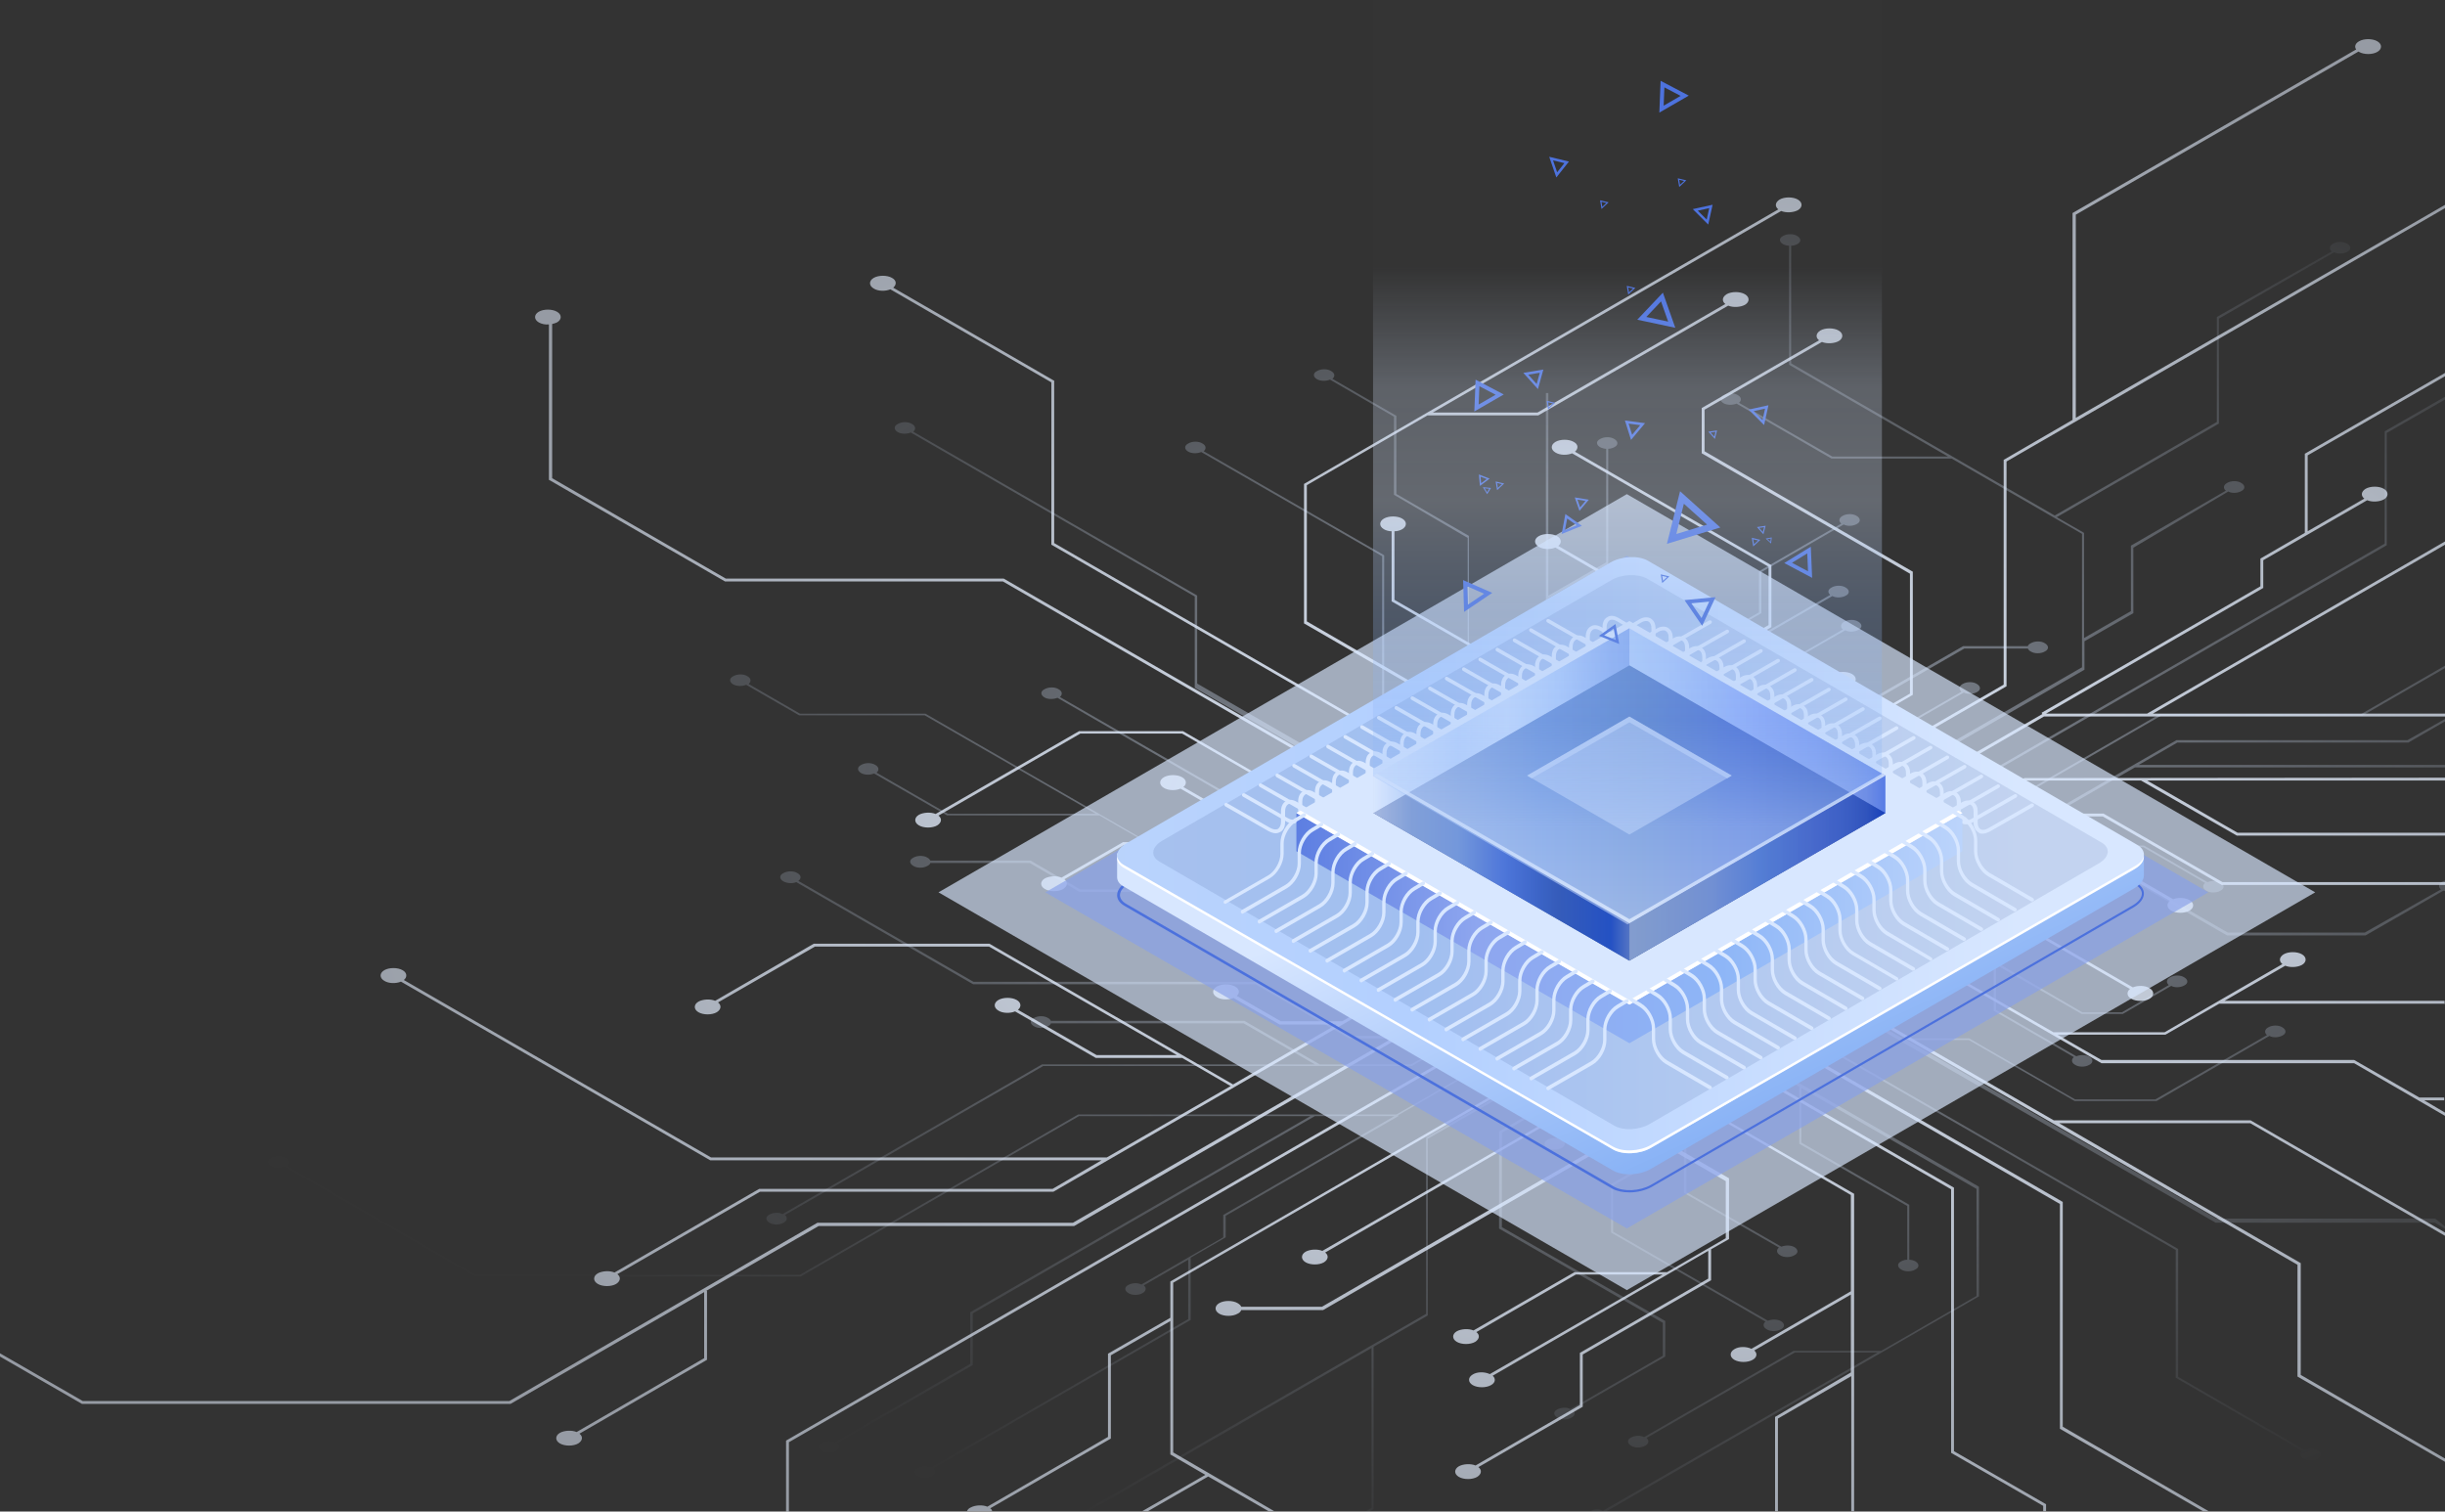 <svg width="812" height="502" viewBox="0 0 812 502" fill="none" xmlns="http://www.w3.org/2000/svg">
<rect x="0" y="0" width="812" height="502" fill="#333333" stroke="none"/>
<path opacity="0.979" fill-rule="evenodd" clip-rule="evenodd" d="M783.445 17.234C785.069 18.182 787.911 18.182 789.535 17.234C791.159 16.285 791.159 14.66 789.535 13.711C787.911 12.763 785.069 12.763 783.445 13.711C782.227 14.389 781.821 15.473 782.497 16.421L688.305 70.751V139.442L665.434 152.719V227.371L586.941 272.759L574.761 265.714L635.255 230.759V189.842L634.984 189.707L566.099 149.874V136.054L605.075 113.564C606.699 114.241 609.135 114.106 610.624 113.293C612.248 112.345 612.248 110.719 610.624 109.77C609 108.822 606.158 108.822 604.534 109.77C603.045 110.719 602.91 112.074 604.128 113.022L565.152 135.513V150.551L565.423 150.687L634.307 190.52V230.352L588.565 256.772V239.701L609.541 227.642C611.165 228.32 613.601 228.184 615.09 227.371C616.714 226.423 616.714 224.797 615.09 223.849C613.466 222.9 610.624 222.9 609 223.849C607.511 224.797 607.376 226.152 608.594 227.101L587.617 239.159V257.314L573.813 265.307L557.438 255.823V226.152L588.294 208.268V187.674L588.023 187.539L523.063 150.009C524.281 148.926 524.146 147.571 522.657 146.758C521.033 145.809 518.191 145.809 516.567 146.758C514.943 147.706 514.943 149.332 516.567 150.28C518.056 151.229 520.492 151.229 522.116 150.551L587.347 188.216V207.591L557.573 224.933V204.474L557.303 204.339L517.515 181.307C518.733 180.358 518.597 178.868 517.109 178.055C515.485 177.106 512.643 177.106 511.019 178.055C509.395 179.003 509.395 180.629 511.019 181.577C512.507 182.526 514.943 182.526 516.567 181.848L556.491 205.016V255.146L544.987 248.507L526.041 259.481L508.853 249.591V225.475L508.447 225.339L463.111 199.191V176.429C464.058 176.429 465.005 176.158 465.682 175.752C467.306 174.803 467.306 173.177 465.682 172.229C464.058 171.281 461.216 171.281 459.592 172.229C457.968 173.177 457.968 174.803 459.592 175.752C460.269 176.158 461.216 176.429 462.163 176.429V199.732L462.434 199.868L507.771 226.017V249.049L434.014 206.371V161.119L474.073 137.951H510.748H510.883L573.949 101.506C575.573 102.183 578.009 102.048 579.497 101.235C581.121 100.286 581.121 98.66 579.497 97.712C577.873 96.764 575.031 96.764 573.407 97.712C571.919 98.66 571.783 100.015 573.001 100.964L510.613 137.003H475.832L591.542 70.073C593.166 70.751 595.602 70.615 597.091 69.802C598.715 68.854 598.715 67.228 597.091 66.28C595.467 65.331 592.625 65.331 591.001 66.28C589.512 67.228 589.377 68.583 590.595 69.531L433.067 160.713V207.049L433.337 207.184L524.958 260.159L506.553 270.862L350.107 180.358V126.435L349.837 126.3L296.651 95.544C297.869 94.46 297.733 93.106 296.245 92.293C294.621 91.344 291.779 91.344 290.155 92.293C288.531 93.241 288.531 94.867 290.155 95.815C291.643 96.764 294.079 96.764 295.703 96.086L349.16 126.977V180.9L349.431 181.036L505.741 271.404L488.147 281.566L333.326 192.145H241.029L183.377 158.816V107.603C183.918 107.467 184.459 107.332 185.001 107.061C186.625 106.112 186.625 104.486 185.001 103.538C183.377 102.59 180.535 102.59 178.911 103.538C177.287 104.486 177.287 106.112 178.911 107.061C179.858 107.603 181.076 107.874 182.294 107.738V159.358L182.565 159.493L240.758 193.094H333.055L463.652 268.559H437.397L392.873 242.817H358.498H358.363L310.725 270.32C309.101 269.643 306.665 269.778 305.177 270.591C303.553 271.54 303.553 273.165 305.177 274.114C306.801 275.062 309.643 275.062 311.267 274.114C312.755 273.165 312.891 271.811 311.673 270.862L358.769 243.63H392.602L437.127 269.372H465.276L487.065 281.972L440.239 309.069L426.841 301.346V280.888L393.008 261.378C394.226 260.43 394.091 258.94 392.602 258.127C390.978 257.178 388.136 257.178 386.512 258.127C384.888 259.075 384.888 260.701 386.512 261.649C388.001 262.598 390.437 262.598 392.061 261.92L425.894 281.43V300.533L389.76 279.669H373.114H372.979L352.543 291.456C350.919 290.779 348.483 290.914 346.995 291.727C345.371 292.675 345.371 294.301 346.995 295.25C348.619 296.198 351.461 296.198 353.085 295.25C354.573 294.301 354.709 292.946 353.491 291.998L373.249 280.617H389.895L439.563 309.34L430.495 314.624L459.321 331.289L445.788 339.147H425.353L410.737 330.747C411.819 329.798 411.684 328.443 410.195 327.631C408.571 326.682 405.729 326.682 404.105 327.631C402.481 328.579 402.481 330.205 404.105 331.153C405.594 332.102 408.03 332.102 409.654 331.424L424.947 340.231H443.893L409.519 360.147L328.589 313.405H270.396H270.261L237.51 332.373C235.886 331.695 233.45 331.831 231.961 332.643C230.337 333.592 230.337 335.218 231.961 336.166C233.585 337.115 236.427 337.115 238.051 336.166C239.54 335.218 239.675 333.863 238.457 332.914L270.667 314.353H328.454L390.843 350.392H364.182L338.063 335.353C339.281 334.405 339.145 332.914 337.657 332.102C336.033 331.153 333.191 331.153 331.567 332.102C329.943 333.05 329.943 334.676 331.567 335.624C333.055 336.573 335.491 336.573 337.115 335.895L363.911 351.34H392.602L408.707 360.689L367.565 384.399H236.157L134.115 325.463C135.333 324.514 135.198 323.024 133.709 322.211C132.085 321.263 129.243 321.263 127.619 322.211C125.995 323.16 125.995 324.785 127.619 325.734C129.108 326.682 131.544 326.682 133.168 326.005L235.886 385.347H365.806L349.566 394.831H252.261H252.126L204.083 422.606C202.459 421.928 200.023 422.064 198.534 422.877C196.91 423.825 196.91 425.451 198.534 426.399C200.158 427.348 203 427.348 204.624 426.399C206.113 425.451 206.248 424.096 205.03 423.148L252.397 395.78H349.701H349.837L459.998 332.102L472.178 339.147L356.333 406.076H271.614H271.479L169.167 465.284H27.473L0 449.432V450.516L27.202 466.232H169.437H169.573L233.856 429.109V451.058L191.497 475.58C189.873 474.903 187.437 475.038 185.948 475.851C184.324 476.8 184.324 478.426 185.948 479.374C187.572 480.322 190.414 480.322 192.038 479.374C193.527 478.426 193.662 477.071 192.444 476.122L234.803 451.599V428.703H234.533L271.885 407.16H356.603H356.739L473.125 339.824L487.065 347.818L261.058 478.426V502H262.005V478.967L488.012 348.36L505.199 358.25L388.677 425.586V437.645L367.971 449.567V477.206L327.913 500.374C326.289 499.697 323.853 499.832 322.364 500.645C321.687 500.916 321.281 501.458 321.146 501.865H329.537C329.401 501.458 329.266 501.187 328.86 500.916L368.919 477.748V450.109L388.677 438.728V483.032L400.316 489.806L379.339 501.865H381.234L401.263 490.348L421.293 501.865H423.187L389.625 482.355V425.993L506.147 358.657L521.845 367.734L439.157 415.425C437.533 414.748 435.097 414.883 433.608 415.696C431.984 416.644 431.984 418.27 433.608 419.219C435.232 420.167 438.074 420.167 439.698 419.219C441.187 418.27 441.322 416.915 440.104 415.967L522.522 368.276L537.679 376.947L439.021 433.986H412.225C412.09 433.58 411.684 433.174 411.007 432.767C409.383 431.819 406.541 431.819 404.917 432.767C403.293 433.715 403.293 435.341 404.917 436.29C406.541 437.238 409.383 437.238 411.007 436.29C411.684 436.019 412.09 435.477 412.225 435.07H439.292H439.427L538.627 377.76L544.717 381.283L549.453 378.573L573.137 392.257V411.225L553.649 422.47H523.063H522.928L489.365 441.845C487.741 441.167 485.305 441.303 483.817 442.116C482.193 443.064 482.193 444.69 483.817 445.638C485.441 446.587 488.283 446.587 489.907 445.638C491.395 444.69 491.531 443.335 490.313 442.387L523.334 423.283H552.16L494.779 456.341C493.019 455.529 490.583 455.529 489.095 456.477C487.471 457.425 487.471 459.051 489.095 460C490.719 460.948 493.561 460.948 495.185 460C496.673 459.187 496.809 457.832 495.726 456.883L567.317 415.425V424.638L524.687 449.296V466.638L490.042 486.69C488.418 486.013 485.982 486.148 484.493 486.961C482.869 487.91 482.869 489.535 484.493 490.484C486.117 491.432 488.959 491.432 490.583 490.484C492.072 489.535 492.207 488.181 490.989 487.232L525.635 467.18V449.838L568.265 425.18V414.883L574.219 411.496V391.309L550.536 377.625L566.099 368.683L614.684 396.863V428.838L581.663 447.941C579.903 447.129 577.467 447.128 575.979 448.077C574.355 449.025 574.355 450.651 575.979 451.599C577.603 452.548 580.445 452.548 582.069 451.599C583.557 450.787 583.693 449.432 582.61 448.483L614.684 429.922V455.8L589.512 470.567V501.865H590.459V471.109L614.819 457.019V501.865H615.767V396.457L566.911 368.276L584.369 358.25L647.976 394.967V482.49L678.561 500.103V501.865H679.509V499.561L648.923 481.948V394.425L585.317 357.708L598.309 350.257L684.11 399.844V474.496L731.612 501.865H733.507L685.057 473.819V399.167L599.256 349.579L620.233 337.521L763.009 420.031V457.154L812 485.471V484.387L764.092 456.612V419.49L683.839 373.018H747.311L812 410.412V409.328L747.446 372.07H682.08L621.315 336.979L645.675 322.889L697.914 353.102H781.821L812 370.579V369.495L805.098 365.431H811.729V364.483H803.474L781.821 352.018H697.914L683.298 343.618H719.026H719.161L737.025 333.321H811.594L811.865 333.456V332.373H738.785L758.949 320.721C760.573 321.398 763.009 321.263 764.498 320.45C766.122 319.501 766.122 317.876 764.498 316.927C762.874 315.979 760.032 315.979 758.408 316.927C756.919 317.876 756.784 319.23 758.002 320.179L718.891 342.805H681.945L646.623 322.482L659.615 314.895L651.224 310.017H675.584L707.387 328.443C706.169 329.392 706.305 330.882 707.793 331.695C709.417 332.643 712.259 332.643 713.883 331.695C715.507 330.747 715.507 329.121 713.883 328.172C712.395 327.224 709.959 327.224 708.335 327.901L675.719 309.069H649.465L631.601 298.772L642.563 292.404H662.051L679.103 282.514H691.824L720.65 299.179C719.432 300.127 719.567 301.482 721.056 302.43C722.68 303.379 725.522 303.379 727.146 302.43C728.77 301.482 728.77 299.856 727.146 298.908C725.657 298.095 723.357 297.959 721.733 298.637L692.23 281.566H678.967L661.915 291.456H644.322L679.373 271.133H698.32L737.837 293.895H812V292.946H738.108L698.591 270.185H679.238H679.103L630.789 298.095L618.067 290.779L672.607 259.21H711.041L742.845 277.501H812V276.553H743.115L713.071 259.21H812V258.262L672.471 258.398H672.336L617.12 290.237L602.775 281.972L678.832 237.939H812V236.991H714.966L812 180.9V179.816L713.071 236.991H679.509L751.641 195.261V186.048L786.151 166.132C787.775 166.81 790.211 166.674 791.7 165.861C793.324 164.913 793.324 163.287 791.7 162.339C790.076 161.39 787.234 161.39 785.61 162.339C784.121 163.287 783.986 164.642 785.204 165.59L766.393 176.429V151.229L812 124.945V123.861L765.445 150.687V176.971L750.694 185.507V194.72L678.02 236.72L678.291 237.126L601.827 281.295L587.888 273.301L666.381 227.913V153.261L812 69.125V68.041L689.388 138.764V71.293L783.309 17.098C783.309 17.098 783.309 17.234 783.445 17.234ZM432.255 314.759L544.987 249.591L657.72 314.759L544.987 379.928L432.255 314.759Z" fill="url(#paint0_radial)"/>
<path opacity="0.533" fill-rule="evenodd" clip-rule="evenodd" d="M792.653 143.778L812 132.698V131.752L791.976 143.237V180.533L613.929 283.229L600.399 275.392L692.264 222.422V212.963L708.5 203.639V181.884L740.023 163.236C741.241 163.912 743.135 163.777 744.353 163.101C745.706 162.425 745.706 161.209 744.353 160.399C743.135 159.588 740.97 159.588 739.617 160.399C738.4 161.074 738.264 162.155 739.211 162.966L707.688 181.208V202.964L692.129 211.882V177.019L691.994 176.884L683.064 171.749L736.911 140.67V105.807L775.2 83.781C776.417 84.457 778.312 84.322 779.529 83.646C780.882 82.971 780.882 81.755 779.529 80.944C778.312 80.133 776.147 80.133 774.794 80.944C773.576 81.619 773.441 82.701 774.388 83.511L736.235 105.267V140.13L682.388 171.209L594.852 120.671V81.619C595.664 81.619 596.34 81.349 596.881 81.079C598.234 80.403 598.234 79.187 596.881 78.376C595.664 77.566 593.499 77.566 592.146 78.376C590.793 79.052 590.793 80.268 592.146 81.079C592.687 81.349 593.499 81.619 594.176 81.619V121.077L594.311 121.212L646.94 151.615H608.517L577.534 133.779C578.481 132.968 578.346 131.887 577.128 131.211C575.911 130.4 573.746 130.4 572.393 131.211C571.04 131.887 571.04 133.103 572.393 133.914C573.611 134.589 575.37 134.589 576.723 134.049L608.246 152.291H648.158L691.452 177.289V221.611L599.587 274.581L587.276 267.419L652.217 229.989C653.435 230.665 655.329 230.53 656.546 229.854C657.899 229.178 657.899 227.962 656.546 227.151C655.329 226.341 653.164 226.341 651.811 227.151C650.593 227.827 650.458 228.908 651.405 229.719L586.464 267.149L574.558 260.258L652.352 215.395H673.458C673.594 215.666 673.864 216.071 674.405 216.341C675.623 217.152 677.788 217.152 679.141 216.341C680.494 215.666 680.494 214.449 679.141 213.639C677.923 212.828 675.758 212.828 674.405 213.639C673.864 213.909 673.594 214.179 673.458 214.585H652.082H651.946L573.746 259.717L569.011 257.015L568.875 257.15L565.358 259.177L546.687 248.502V233.502L562.111 224.584H586.193L612.846 209.315C614.064 209.99 615.958 209.855 617.176 209.179C618.529 208.504 618.529 207.288 617.176 206.477C615.958 205.666 613.793 205.666 612.44 206.477C611.223 207.153 611.087 208.234 612.034 209.044L586.058 224.043H563.328L608.517 197.964C609.87 198.64 611.764 198.504 612.982 197.829C614.334 197.153 614.334 195.937 612.982 195.126C611.764 194.316 609.599 194.316 608.246 195.126C607.029 195.802 606.893 196.748 607.84 197.559L551.422 230.124V222.962L584.976 203.639V189.991L612.305 174.182C613.523 174.857 615.417 174.722 616.634 174.046C617.987 173.371 617.987 172.155 616.634 171.344C615.417 170.533 613.252 170.533 611.899 171.344C610.682 172.02 610.546 173.101 611.493 173.911L584.164 189.721V203.369L550.611 222.692V230.8L545.875 233.502V249.312L564.546 259.987L552.37 267.014L514.081 244.988V219.855L540.058 204.855C541.411 205.531 543.305 205.396 544.522 204.72C545.875 204.045 545.875 202.829 544.522 202.018C543.305 201.207 541.14 201.207 539.787 202.018C538.569 202.693 538.434 203.639 539.381 204.45L514.081 219.044V198.775L534.105 187.289V149.048C534.916 149.048 535.593 148.778 536.134 148.507C537.487 147.832 537.487 146.616 536.134 145.805C534.916 144.994 532.752 144.994 531.399 145.805C530.046 146.48 530.046 147.697 531.399 148.507C531.94 148.778 532.752 149.048 533.428 149.048V186.748L514.216 197.829V130.535H513.405V245.529L551.693 267.69L537.893 275.662L487.834 246.745V177.965L463.751 164.047V138.103L442.51 125.806C443.457 124.995 443.322 123.914 442.104 123.239C440.887 122.428 438.722 122.428 437.369 123.239C436.016 123.914 436.016 125.13 437.369 125.941C438.587 126.617 440.346 126.617 441.698 126.076L462.94 138.373V164.317L487.428 178.641V247.42L537.487 276.338L527.34 282.148L459.693 243.096V184.451L459.557 184.316L399.757 149.859C400.704 149.048 400.569 147.967 399.351 147.291C398.134 146.48 395.969 146.48 394.616 147.291C393.263 147.967 393.263 149.183 394.616 149.994C395.834 150.669 397.592 150.669 398.945 150.129L459.016 184.721V243.367L459.151 243.502L526.528 282.418L510.022 291.877L397.592 227.016V197.829L397.457 197.694L303.292 143.373C304.239 142.562 304.104 141.481 302.886 140.805C301.668 139.994 299.504 139.994 298.151 140.805C296.798 141.481 296.798 142.697 298.151 143.508C299.368 144.183 301.127 144.183 302.48 143.643L396.781 198.099V228.368L396.916 228.503L459.963 264.852H409.904L351.998 231.475C352.945 230.665 352.81 229.584 351.592 228.908C350.375 228.097 348.21 228.097 346.857 228.908C345.504 229.584 345.504 230.8 346.857 231.611C347.939 232.286 349.833 232.286 351.186 231.746L409.634 265.528H461.181L508.973 293.035L569.146 258.366L658.035 309.579L569.146 360.792L480.257 309.579L489.751 304.109L448.734 280.392H382.575L307.351 237.016H265.68L248.633 227.151C249.58 226.341 249.445 225.26 248.227 224.584C247.009 223.773 244.845 223.773 243.492 224.584C242.139 225.26 242.139 226.476 243.492 227.287C244.709 227.962 246.468 227.962 247.821 227.422L265.409 237.556H307.08L363.904 270.257H314.792L291.115 256.609C292.063 255.798 291.927 254.717 290.71 254.042C289.492 253.231 287.327 253.231 285.974 254.042C284.621 254.717 284.621 255.934 285.974 256.744C287.192 257.42 288.951 257.42 290.304 256.879L314.521 270.797H365.122L382.169 280.662H448.328L459.828 287.283H431.687H431.551L417.481 295.391H358.763L342.257 285.797H308.974C308.839 285.526 308.568 285.121 308.027 284.851C306.81 284.04 304.645 284.04 303.292 284.851C301.939 285.526 301.939 286.742 303.292 287.553C304.51 288.364 306.674 288.364 308.027 287.553C308.568 287.283 308.839 287.013 308.974 286.607H341.986L358.492 296.201H416.128L400.298 305.39C399.081 304.714 397.186 304.85 395.969 305.525C394.616 306.201 394.616 307.417 395.969 308.228C397.186 309.038 399.351 309.038 400.704 308.228C401.922 307.552 402.057 306.471 401.11 305.66L431.957 287.824H461.181L488.916 303.904L478.634 309.849L479.175 310.12L485.263 313.633H466.051L440.887 299.174C441.834 298.363 441.698 297.282 440.481 296.607C439.263 295.796 437.098 295.796 435.745 296.607C434.393 297.282 434.393 298.499 435.745 299.309C436.963 299.985 438.722 299.985 440.075 299.444L465.781 314.308H486.481L500.552 322.416L491.893 327.416H476.604H476.469L463.075 335.118H453.063L430.334 322.011C431.416 321.2 431.281 320.119 430.063 319.443C428.845 318.633 426.681 318.633 425.328 319.443C423.975 320.119 423.975 321.335 425.328 322.146C426.545 322.821 428.304 322.957 429.657 322.416L452.928 335.794H463.346H463.481L476.875 328.091H490.675L463.075 344.036H448.193L417.075 326.065H323.316L265.139 292.553C266.221 291.742 266.086 290.661 264.868 289.986C263.651 289.175 261.486 289.175 260.133 289.986C258.78 290.661 258.78 291.877 260.133 292.688C261.351 293.364 263.109 293.499 264.462 292.958L323.18 326.875H416.94L448.057 344.847H463.481H463.616L501.634 322.957L511.646 328.767L468.622 353.495H438.316L413.287 339.037H349.022C348.886 338.766 348.616 338.361 348.075 338.091C346.857 337.28 344.692 337.28 343.339 338.091C341.986 338.766 341.986 339.983 343.339 340.793C344.557 341.604 346.722 341.604 348.075 340.793C348.616 340.523 348.886 340.253 349.022 339.847H413.016L436.693 353.495H346.18H346.045L259.862 403.222C258.645 402.547 256.751 402.682 255.533 403.357C254.18 404.033 254.18 405.249 255.533 406.06C256.751 406.871 258.915 406.871 260.268 406.06C261.486 405.384 261.621 404.303 260.674 403.492L346.451 354.036H468.757H468.893L512.322 329.037L523.687 335.523L463.751 370.116H358.222H358.086L265.68 423.356H157.985L95.209 387.142C96.156 386.331 96.02 385.25 94.803 384.575C93.585 383.764 91.421 383.764 90.068 384.575C88.715 385.25 88.715 386.466 90.068 387.277C91.285 387.953 93.044 387.953 94.397 387.412L157.715 423.897H265.815H265.951L358.357 370.656H435.204L322.233 435.788V452.949L277.18 479.028C275.962 478.353 274.068 478.488 272.851 479.164C271.498 479.839 271.498 481.055 272.851 481.866C274.068 482.677 276.233 482.677 277.586 481.866C278.804 481.191 278.939 480.109 277.992 479.299L323.045 453.354V436.193L436.693 370.656H463.075L406.251 403.492V410.924L379.057 426.599C377.839 425.923 375.945 426.059 374.728 426.734C373.375 427.41 373.375 428.626 374.728 429.437C375.945 430.248 378.11 430.248 379.463 429.437C380.681 428.761 380.816 427.68 379.869 426.869L394.616 418.356V438.085L309.11 487.406C307.892 486.731 305.998 486.866 304.78 487.542C303.427 488.217 303.427 489.433 304.78 490.244C305.998 491.055 308.163 491.055 309.516 490.244C310.733 489.568 310.868 488.487 309.921 487.677L395.428 438.355V417.681L407.063 410.924V403.763L464.428 370.656L464.293 370.386L524.499 335.659L535.458 342.01L473.628 377.683V436.328L359.845 502H361.333L455.499 447.679V500.784L453.334 502H454.822L456.175 501.189V447.274L474.169 436.869V378.224L535.999 342.55L545.605 348.09L497.846 375.791V407.952L497.981 408.087L552.234 439.301V450.246L521.522 467.948C520.305 467.272 518.411 467.408 517.193 468.083C515.84 468.759 515.84 469.975 517.193 470.786C518.411 471.596 520.575 471.596 521.928 470.786C523.146 470.11 523.281 469.029 522.334 468.218L553.046 450.517V438.761L552.911 438.625L498.793 407.546V376.197L534.781 355.387V368.765L518.275 378.359C517.058 377.683 515.163 377.818 513.946 378.494C512.593 379.169 512.593 380.386 513.946 381.196C515.163 382.007 517.328 382.007 518.681 381.196C519.899 380.521 520.034 379.44 519.087 378.629L535.593 369.035V354.711L546.552 348.361L559.405 355.792V379.169L535.052 393.223V409.303L535.187 409.438L586.328 438.896C585.381 439.706 585.517 440.788 586.734 441.463C587.952 442.274 590.117 442.274 591.47 441.463C592.823 440.788 592.823 439.571 591.47 438.761C590.252 438.085 588.493 438.085 587.14 438.625L535.728 409.033V393.763L559.27 380.115V396.196L590.793 414.303C589.846 415.113 589.981 416.194 591.199 416.87C592.417 417.681 594.581 417.681 595.934 416.87C597.287 416.194 597.287 414.978 595.934 414.167C594.717 413.492 592.958 413.492 591.605 414.032L560.081 395.925V356.468L569.146 361.738L569.281 361.603L584.028 353.09L597.558 360.927V379.845L633.411 400.52V418.356C632.599 418.356 631.923 418.627 631.382 418.897C630.029 419.573 630.029 420.789 631.382 421.599C632.599 422.41 634.764 422.41 636.117 421.599C637.47 420.924 637.47 419.708 636.117 418.897C635.576 418.627 634.764 418.356 634.087 418.356V400.114L598.234 379.44V361.333L656.411 394.844V430.383L624.752 448.625H595.799H595.664L546.011 477.272C544.793 476.596 542.899 476.731 541.681 477.407C540.328 478.083 540.328 479.299 541.681 480.109C542.899 480.92 545.064 480.92 546.417 480.109C547.634 479.434 547.769 478.353 546.822 477.542L596.07 449.165H623.535L532.346 501.73C531.128 501.054 529.234 501.189 528.016 501.865H533.564L657.223 430.518V394.169L657.088 394.033L584.84 352.414L599.317 344.036L722.57 415.113V457.543L764.647 481.866C763.7 482.677 763.835 483.758 765.053 484.434C766.27 485.244 768.435 485.244 769.788 484.434C771.141 483.758 771.141 482.542 769.788 481.731C768.57 481.055 766.812 481.055 765.459 481.596L723.382 457.273V414.843L723.247 414.708L600.129 343.766L613.929 335.794L735.829 406.06H808.618L812 408.087V407.276L808.753 404.709H736.1L633.14 345.388H653.841L689.017 365.657H716.076H716.211L753.688 344.036C754.906 344.712 756.8 344.577 758.017 343.901C759.37 343.226 759.37 342.01 758.017 341.199C756.8 340.388 754.635 340.388 753.282 341.199C752.064 341.874 751.929 342.955 752.876 343.766L715.805 365.116H689.152L653.976 344.847H631.787L614.605 334.983L651.54 313.633L662.093 319.714V335.659L688.747 351.063C687.799 351.874 687.935 352.955 689.152 353.63C690.37 354.441 692.535 354.441 693.888 353.63C695.241 352.955 695.241 351.739 693.888 350.928C692.67 350.252 690.911 350.252 689.558 350.793L662.905 335.388V320.389L691.317 336.74H704.847H704.982L721.082 327.416C722.3 328.091 724.194 327.956 725.411 327.281C726.764 326.605 726.764 325.389 725.411 324.578C724.194 323.767 722.029 323.767 720.676 324.578C719.458 325.254 719.323 326.335 720.27 327.146L704.711 336.199H691.588L652.352 313.363L659.523 309.309L658.982 309.038L636.793 296.337L647.482 290.256H663.582L675.082 296.877C674.135 297.553 674.27 298.634 675.488 299.309C676.705 300.12 678.87 300.12 680.223 299.309C681.576 298.634 681.576 297.418 680.223 296.607C679.005 295.931 677.111 295.931 675.758 296.472L663.717 289.58H648.699L675.758 273.905L739.617 310.66H785.482H785.618L811.459 295.796C811.526 295.796 811.628 295.83 811.729 295.864C811.831 295.897 811.932 295.931 812 295.931V292.418C811.865 292.485 811.696 292.553 811.526 292.621C811.357 292.688 811.188 292.756 811.053 292.823C809.835 293.499 809.7 294.58 810.647 295.391L785.347 309.714H739.888L690.641 281.337H711.747L732.311 293.229C731.364 294.039 731.5 295.12 732.717 295.796C733.935 296.607 736.1 296.607 737.453 295.796C738.806 295.12 738.806 293.904 737.453 293.093C736.235 292.418 734.476 292.418 733.123 292.958L712.017 280.797H689.423L676.705 273.5L709.041 254.852H812V254.042H710.258L723.111 246.61H799.688H799.823L812 239.583V238.772L799.553 245.799H722.976H722.841L635.982 295.931L626.376 290.391L717.7 237.691H784.4H784.535L812 221.881V221.071L784.129 237.151H717.429H717.294L625.564 290.121L614.605 283.77L792.653 181.073V143.778ZM489.751 304.109L508.973 293.035L509.075 293.093L489.863 304.174L489.751 304.109Z" fill="url(#paint1_radial)"/>
<g opacity="0.67">
<path fill-rule="evenodd" clip-rule="evenodd" d="M540.285 428.457L768.893 296.348L540.285 164.103L311.677 296.348L540.285 428.457Z" fill="#D8E7FF"/>
</g>
<g opacity="0.67">
<path fill-rule="evenodd" clip-rule="evenodd" d="M540.285 407.977L733.41 296.348L540.285 184.584L347.16 296.348L540.285 407.977Z" fill="#87A0E9"/>
</g>
<g opacity="0.9">
<path fill-rule="evenodd" clip-rule="evenodd" d="M540.285 384.104L692.239 296.348L540.285 208.456L388.331 296.348L540.285 384.104Z" fill="#080344"/>
</g>
<path fill-rule="evenodd" clip-rule="evenodd" d="M548.461 394.235C546.433 395.321 543.73 396 541.162 396C539 396 536.972 395.593 535.486 394.778L373.433 300.826C371.811 299.876 371 298.654 371 297.296C371 295.667 372.216 294.038 374.244 292.816L534.539 199.814C538.324 197.642 544.136 197.37 547.514 199.271L709.567 293.223C711.189 294.173 712 295.395 712 296.753C712 298.382 710.784 300.012 708.756 301.233L548.461 394.235ZM547.109 199.95C545.757 199.135 543.865 198.728 541.838 198.728C539.54 198.728 536.972 199.271 535.08 200.493L374.784 293.495C373.027 294.581 371.946 295.938 371.946 297.296C371.946 298.382 372.757 299.468 373.973 300.147L536.026 394.099C539.135 395.864 544.541 395.593 548.19 393.556L708.486 300.555C710.243 299.468 711.324 298.111 711.324 296.753C711.324 295.667 710.513 294.581 709.297 293.902L547.109 199.95Z" fill="#4C71DD"/>
<path fill-rule="evenodd" clip-rule="evenodd" d="M712 283.231H702.242L547.328 193.276C544.075 191.368 538.383 191.64 534.723 193.821L380.487 283.367H371V291.273C371 292.499 371.678 293.59 373.169 294.407L535.672 388.724C538.925 390.632 544.617 390.36 548.277 388.179L708.883 294.953C710.916 293.726 712 292.227 712 290.727V283.231Z" fill="url(#paint2_linear)"/>
<path fill-rule="evenodd" clip-rule="evenodd" d="M535.608 381.711L373.192 287.401C369.941 285.493 370.347 282.222 374.14 280.041L534.795 186.821C538.588 184.641 544.141 184.368 547.392 186.276L709.808 280.586C713.059 282.494 712.653 285.765 708.86 287.946L548.205 381.302C544.548 383.347 538.859 383.619 535.608 381.711Z" fill="url(#paint3_linear)"/>
<path opacity="0.1" fill-rule="evenodd" clip-rule="evenodd" d="M536.089 373.828L385 286.1C382.024 284.332 382.43 281.34 385.812 279.3L535.143 192.661C538.659 190.621 543.799 190.485 546.911 192.117L698 279.844C700.976 281.612 700.57 284.604 697.188 286.645L547.857 373.284C544.341 375.324 539.201 375.596 536.089 373.828Z" fill="#09226B"/>
<path fill-rule="evenodd" clip-rule="evenodd" d="M708.974 287.65L548.278 380.247C544.484 382.41 538.929 382.681 535.677 380.788L373.219 287.244C372 286.568 371.187 285.487 371.051 284.541C370.78 285.893 371.593 287.244 373.219 288.191L535.677 381.734C538.929 383.627 544.62 383.357 548.278 381.194L708.974 288.596C711.278 287.244 712.226 285.622 711.955 284C711.82 285.352 710.871 286.568 708.974 287.65Z" fill="white"/>
<path fill-rule="evenodd" clip-rule="evenodd" d="M530.438 215.626C530.981 215.626 531.389 215.491 531.932 215.22C533.019 214.68 533.562 213.463 533.562 211.841V208.326C533.562 207.244 533.97 206.433 534.513 206.028C535.192 205.622 536.008 205.757 536.958 206.298L539.947 208.055C540.219 208.191 540.626 208.055 540.762 207.785C540.898 207.515 540.762 207.109 540.491 206.974L537.502 205.217C536.143 204.405 534.785 204.27 533.834 204.946C532.747 205.487 532.204 206.704 532.204 208.326V211.841C532.204 212.922 531.796 213.733 531.253 214.139C530.574 214.544 529.758 214.409 528.808 213.868L514.408 205.622C514.136 205.487 513.728 205.622 513.592 205.893C513.457 206.163 513.592 206.568 513.864 206.704L528.264 214.95C528.943 215.355 529.758 215.626 530.438 215.626Z" fill="#D8E7FF"/>
<path fill-rule="evenodd" clip-rule="evenodd" d="M524.868 218.735C525.411 218.735 525.819 218.6 526.362 218.33C527.449 217.789 527.992 216.572 527.992 214.95V211.435C527.992 210.354 528.4 209.543 528.943 209.137C529.623 208.732 530.438 208.867 531.389 209.407L534.377 211.165C534.649 211.3 535.057 211.165 535.192 210.894C535.328 210.624 535.192 210.219 534.921 210.083L531.932 208.326C530.574 207.515 529.215 207.38 528.264 208.056C527.313 208.596 526.634 209.813 526.634 211.435V214.95C526.634 216.032 526.226 216.843 525.683 217.248C525.004 217.654 524.189 217.519 523.102 216.978L508.702 208.732C508.43 208.596 508.023 208.596 507.887 209.002C507.751 209.272 507.887 209.678 508.158 209.813L522.558 218.059C523.374 218.6 524.053 218.735 524.868 218.735Z" fill="#D8E7FF"/>
<path fill-rule="evenodd" clip-rule="evenodd" d="M519.162 221.98C519.706 221.98 520.113 221.844 520.657 221.574C521.608 221.033 522.287 219.817 522.287 218.194V214.815C522.287 213.733 522.694 212.922 523.238 212.517C523.917 212.111 524.732 212.246 525.819 212.787L528.808 214.544C529.079 214.68 529.487 214.544 529.623 214.274C529.759 214.004 529.623 213.598 529.351 213.463L526.362 211.706C525.004 210.894 523.645 210.759 522.694 211.435C521.743 212.111 521.064 213.193 521.064 214.815V218.33C521.064 219.411 520.657 220.222 520.113 220.628C519.434 221.033 518.619 220.898 517.668 220.357L503.268 212.111C502.996 211.976 502.589 211.976 502.453 212.382C502.317 212.652 502.453 213.057 502.725 213.193L517.125 221.439C517.668 221.709 518.483 221.98 519.162 221.98Z" fill="#D8E7FF"/>
<path fill-rule="evenodd" clip-rule="evenodd" d="M513.592 225.224C514.136 225.224 514.543 225.089 515.087 224.818C516.038 224.278 516.717 223.061 516.717 221.439V217.924C516.717 216.843 517.125 216.031 517.668 215.626C518.347 215.22 519.162 215.355 520.113 215.896L523.102 217.654C523.374 217.789 523.781 217.654 523.917 217.383C524.053 217.113 523.917 216.707 523.645 216.572L520.657 214.815C519.298 214.004 517.94 213.868 516.989 214.544C515.902 215.085 515.358 216.302 515.358 217.924V221.439C515.358 222.52 514.951 223.331 514.408 223.737C513.728 224.143 512.913 224.007 511.962 223.467L497.562 215.22C497.291 215.085 496.883 215.085 496.747 215.491C496.611 215.761 496.747 216.167 497.019 216.302L511.419 224.548C512.098 224.954 512.913 225.224 513.592 225.224Z" fill="#D8E7FF"/>
<path fill-rule="evenodd" clip-rule="evenodd" d="M508.023 228.469C508.566 228.469 508.974 228.333 509.517 228.063C510.468 227.522 511.147 226.306 511.147 224.683V221.169C511.147 220.087 511.555 219.276 512.098 218.87C512.777 218.465 513.592 218.6 514.543 219.141L517.532 220.898C517.804 221.033 518.211 220.898 518.347 220.628C518.483 220.358 518.347 219.952 518.075 219.817L515.087 218.059C513.728 217.248 512.37 217.113 511.419 217.789C510.468 218.33 509.789 219.546 509.789 221.169V224.683C509.789 225.765 509.381 226.576 508.838 226.982C508.158 227.387 507.343 227.252 506.257 226.711L491.857 218.465C491.585 218.33 491.177 218.465 491.041 218.735C490.906 219.006 491.041 219.411 491.313 219.546L505.713 227.793C506.528 228.198 507.208 228.469 508.023 228.469Z" fill="#D8E7FF"/>
<path fill-rule="evenodd" clip-rule="evenodd" d="M502.317 231.713C502.86 231.713 503.268 231.578 503.811 231.307C504.762 230.767 505.441 229.55 505.441 227.928V224.413C505.441 223.332 505.849 222.52 506.392 222.115C507.072 221.709 507.887 221.844 508.974 222.385L511.962 224.143C512.234 224.278 512.641 224.143 512.777 223.872C512.913 223.602 512.777 223.196 512.506 223.061L509.517 221.304C508.158 220.493 506.8 220.357 505.849 221.033C504.898 221.574 504.219 222.791 504.219 224.413V227.928C504.219 229.009 503.811 229.82 503.268 230.226C502.589 230.632 501.774 230.496 500.823 229.956L486.423 221.709C486.151 221.574 485.743 221.574 485.608 221.98C485.472 222.25 485.608 222.656 485.879 222.791L500.279 231.037C500.823 231.443 501.638 231.713 502.317 231.713Z" fill="#D8E7FF"/>
<path fill-rule="evenodd" clip-rule="evenodd" d="M496.747 234.822C497.291 234.822 497.698 234.687 498.242 234.417C499.328 233.876 499.872 232.659 499.872 231.037V227.522C499.872 226.441 500.279 225.63 500.823 225.224C501.502 224.818 502.317 224.954 503.268 225.494L506.257 227.252C506.528 227.387 506.936 227.252 507.072 226.981C507.208 226.711 507.072 226.305 506.8 226.17L503.811 224.413C502.453 223.602 501.094 223.467 500.143 224.142C499.192 224.683 498.513 225.9 498.513 227.522V231.037C498.513 232.118 498.106 232.93 497.562 233.335C496.883 233.741 496.068 233.605 495.117 233.065L480.717 224.818C480.445 224.683 480.038 224.683 479.902 225.089C479.766 225.359 479.902 225.765 480.174 225.9L494.574 234.146C495.253 234.687 496.068 234.822 496.747 234.822Z" fill="#D8E7FF"/>
<path fill-rule="evenodd" clip-rule="evenodd" d="M491.177 238.067C491.721 238.067 492.128 237.932 492.672 237.661C493.758 237.12 494.302 235.904 494.302 234.282V230.767C494.302 229.685 494.709 228.874 495.253 228.469C495.932 228.063 496.747 228.198 497.698 228.739L500.687 230.496C500.958 230.632 501.366 230.496 501.502 230.226C501.638 229.956 501.502 229.55 501.23 229.415L498.242 227.657C496.883 226.846 495.525 226.711 494.574 227.387C493.487 227.928 492.943 229.145 492.943 230.767V234.282C492.943 235.363 492.536 236.174 491.992 236.58C491.313 236.985 490.498 236.85 489.547 236.309L475.147 228.063C474.875 227.928 474.468 228.063 474.332 228.333C474.196 228.604 474.332 229.009 474.604 229.145L489.004 237.391C489.683 237.796 490.362 238.067 491.177 238.067Z" fill="#D8E7FF"/>
<path fill-rule="evenodd" clip-rule="evenodd" d="M485.472 241.311C486.015 241.311 486.423 241.176 486.966 240.906C487.917 240.365 488.596 239.148 488.596 237.526V234.011C488.596 232.93 489.004 232.119 489.547 231.713C490.226 231.307 491.042 231.443 491.992 231.983L494.981 233.741C495.253 233.876 495.66 233.741 495.796 233.47C495.932 233.2 495.796 232.794 495.525 232.659L492.536 230.902C491.177 230.091 489.819 229.956 488.868 230.632C487.917 231.172 487.238 232.389 487.238 234.011V237.526C487.238 238.607 486.83 239.419 486.287 239.824C485.608 240.23 484.792 240.094 483.706 239.554L469.306 231.307C469.034 231.172 468.626 231.307 468.491 231.578C468.355 231.848 468.491 232.254 468.762 232.389L483.162 240.635C483.977 241.041 484.792 241.311 485.472 241.311Z" fill="#D8E7FF"/>
<path fill-rule="evenodd" clip-rule="evenodd" d="M479.902 244.556C480.445 244.556 480.853 244.42 481.396 244.15C482.347 243.609 483.026 242.393 483.026 240.77V237.256C483.026 236.174 483.434 235.363 483.977 234.957C484.657 234.552 485.472 234.687 486.558 235.228L489.547 236.985C489.819 237.12 490.226 236.985 490.362 236.715C490.498 236.444 490.362 236.039 490.091 235.904L487.102 234.146C485.743 233.335 484.385 233.2 483.434 233.876C482.483 234.417 481.804 235.633 481.804 237.256V240.77C481.804 241.852 481.396 242.663 480.853 243.068C480.174 243.474 479.358 243.339 478.408 242.798L464.008 234.552C463.736 234.417 463.328 234.417 463.192 234.822C463.057 235.093 463.192 235.498 463.464 235.633L477.864 243.88C478.408 244.285 479.223 244.556 479.902 244.556Z" fill="#D8E7FF"/>
<path fill-rule="evenodd" clip-rule="evenodd" d="M474.196 247.665C474.74 247.665 475.147 247.53 475.691 247.259C476.777 246.718 477.321 245.502 477.321 243.88V240.5C477.321 239.418 477.728 238.607 478.272 238.202C478.951 237.796 479.766 237.931 480.717 238.472L483.706 240.23C483.977 240.365 484.385 240.23 484.521 239.959C484.657 239.689 484.521 239.283 484.249 239.148L481.26 237.391C479.902 236.58 478.543 236.444 477.592 237.12C476.641 237.661 475.962 238.878 475.962 240.5V244.015C475.962 245.096 475.555 245.907 475.011 246.313C474.332 246.718 473.517 246.583 472.566 246.043L458.166 237.796C457.894 237.661 457.487 237.796 457.351 238.067C457.215 238.337 457.351 238.743 457.623 238.878L472.023 247.124C472.838 247.53 473.517 247.665 474.196 247.665Z" fill="#D8E7FF"/>
<path fill-rule="evenodd" clip-rule="evenodd" d="M468.626 250.909C469.17 250.909 469.577 250.774 470.121 250.504C471.208 249.963 471.751 248.746 471.751 247.124V243.609C471.751 242.528 472.158 241.717 472.702 241.311C473.381 240.906 474.196 241.041 475.147 241.582L478.136 243.339C478.408 243.474 478.815 243.339 478.951 243.069C479.087 242.798 478.951 242.393 478.679 242.257L475.691 240.5C474.332 239.689 472.974 239.554 472.023 240.23C471.072 240.77 470.392 241.987 470.392 243.609V247.124C470.392 248.206 469.985 249.017 469.441 249.422C468.762 249.828 467.947 249.693 466.996 249.152L452.596 240.906C452.325 240.77 451.917 240.77 451.781 241.176C451.645 241.446 451.781 241.852 452.053 241.987L466.453 250.233C467.132 250.774 467.947 250.909 468.626 250.909Z" fill="#D8E7FF"/>
<path fill-rule="evenodd" clip-rule="evenodd" d="M463.057 254.154C463.6 254.154 464.008 254.018 464.551 253.748C465.638 253.207 466.181 251.991 466.181 250.368V246.854C466.181 245.772 466.589 244.961 467.132 244.556C467.811 244.15 468.626 244.285 469.713 244.826L472.702 246.583C472.974 246.718 473.381 246.583 473.517 246.313C473.653 246.043 473.517 245.637 473.245 245.502L470.257 243.744C468.898 242.933 467.54 242.798 466.589 243.474C465.638 244.015 464.958 245.231 464.958 246.854V250.368C464.958 251.45 464.551 252.261 464.008 252.667C463.328 253.072 462.513 252.937 461.426 252.396L447.026 244.15C446.755 244.015 446.347 244.15 446.211 244.42C446.075 244.691 446.211 245.096 446.483 245.231L460.883 253.478C461.562 253.883 462.377 254.154 463.057 254.154Z" fill="#D8E7FF"/>
<path fill-rule="evenodd" clip-rule="evenodd" d="M457.351 257.398C457.894 257.398 458.302 257.263 458.845 256.992C459.796 256.452 460.475 255.235 460.475 253.613V250.098C460.475 249.017 460.883 248.205 461.426 247.8C462.106 247.394 462.921 247.53 463.872 248.07L466.86 249.828C467.132 249.963 467.54 249.828 467.675 249.557C467.811 249.287 467.675 248.881 467.404 248.746L464.415 246.989C463.057 246.178 461.698 246.042 460.747 246.718C459.66 247.259 459.117 248.476 459.117 250.098V253.613C459.117 254.694 458.709 255.505 458.166 255.911C457.487 256.317 456.672 256.181 455.721 255.641L441.321 247.394C441.049 247.259 440.642 247.259 440.506 247.665C440.37 247.935 440.506 248.341 440.777 248.476L455.177 256.722C455.992 257.128 456.672 257.398 457.351 257.398Z" fill="#D8E7FF"/>
<path fill-rule="evenodd" clip-rule="evenodd" d="M451.781 260.643C452.325 260.643 452.732 260.507 453.275 260.237C454.362 259.696 454.906 258.48 454.906 256.857V253.343C454.906 252.261 455.313 251.45 455.857 251.045C456.536 250.639 457.351 250.774 458.302 251.315L461.291 253.072C461.562 253.207 461.97 253.072 462.106 252.802C462.241 252.532 462.106 252.126 461.834 251.991L458.845 250.233C457.487 249.422 456.128 249.287 455.177 249.963C454.091 250.504 453.547 251.72 453.547 253.343V256.857C453.547 257.939 453.14 258.75 452.596 259.156C451.917 259.561 451.102 259.426 450.151 258.885L435.751 250.639C435.479 250.504 435.072 250.504 434.936 250.909C434.8 251.18 434.936 251.585 435.208 251.72L449.608 259.967C450.287 260.372 451.102 260.643 451.781 260.643Z" fill="#D8E7FF"/>
<path fill-rule="evenodd" clip-rule="evenodd" d="M446.211 263.752C446.755 263.752 447.162 263.617 447.706 263.346C448.792 262.806 449.336 261.589 449.336 259.967V256.452C449.336 255.37 449.743 254.559 450.287 254.154C450.966 253.748 451.781 253.883 452.732 254.424L455.721 256.181C455.992 256.317 456.4 256.181 456.536 255.911C456.672 255.641 456.536 255.235 456.264 255.1L453.275 253.343C451.917 252.531 450.558 252.396 449.608 253.072C448.657 253.613 447.977 254.83 447.977 256.452V259.967C447.977 261.048 447.57 261.859 447.026 262.265C446.347 262.67 445.532 262.535 444.445 261.994L430.045 253.748C429.774 253.613 429.366 253.748 429.23 254.018C429.094 254.289 429.23 254.694 429.502 254.83L443.902 263.076C444.717 263.617 445.532 263.752 446.211 263.752Z" fill="#D8E7FF"/>
<path fill-rule="evenodd" clip-rule="evenodd" d="M440.506 266.996C441.049 266.996 441.457 266.861 442 266.591C443.087 266.05 443.63 264.833 443.63 263.211V259.696C443.63 258.615 444.038 257.804 444.581 257.398C445.26 256.992 446.075 257.128 447.162 257.668L450.151 259.426C450.423 259.561 450.83 259.426 450.966 259.155C451.102 258.885 450.966 258.48 450.694 258.344L447.706 256.587C446.347 255.776 444.989 255.641 444.038 256.317C442.951 256.857 442.408 258.074 442.408 259.696V263.211C442.408 264.292 442 265.104 441.457 265.509C440.777 265.915 439.962 265.78 438.875 265.239L424.475 256.992C424.204 256.857 423.796 256.857 423.66 257.263C423.525 257.533 423.66 257.939 423.932 258.074L438.332 266.32C439.147 266.726 439.826 266.996 440.506 266.996Z" fill="#D8E7FF"/>
<path fill-rule="evenodd" clip-rule="evenodd" d="M434.936 270.241C435.479 270.241 435.887 270.106 436.43 269.835C437.517 269.295 438.06 268.078 438.06 266.456V262.941C438.06 261.859 438.468 261.048 439.011 260.643C439.691 260.237 440.506 260.372 441.457 260.913L444.445 262.67C444.717 262.806 445.125 262.67 445.26 262.4C445.396 262.13 445.26 261.724 444.989 261.589L442 259.832C440.641 259.02 439.283 258.885 438.332 259.561C437.245 260.102 436.702 261.319 436.702 262.941V266.456C436.702 267.537 436.294 268.348 435.751 268.754C435.072 269.159 434.257 269.024 433.306 268.483L418.906 260.237C418.634 260.102 418.226 260.102 418.091 260.507C417.955 260.778 418.091 261.183 418.362 261.319L432.762 269.565C433.441 269.97 434.257 270.241 434.936 270.241Z" fill="#D8E7FF"/>
<path fill-rule="evenodd" clip-rule="evenodd" d="M429.366 273.485C429.909 273.485 430.317 273.35 430.86 273.08C431.947 272.539 432.491 271.322 432.491 269.7V266.185C432.491 265.104 432.898 264.293 433.441 263.887C434.121 263.482 434.936 263.617 435.887 264.157L438.875 265.915C439.147 266.05 439.555 265.915 439.691 265.644C439.826 265.374 439.691 264.969 439.419 264.833L436.43 263.076C435.072 262.265 433.713 262.13 432.762 262.806C431.675 263.346 431.132 264.563 431.132 266.185V269.7C431.132 270.782 430.725 271.593 430.181 271.998C429.502 272.404 428.687 272.269 427.736 271.728L413.336 263.482C413.064 263.346 412.657 263.482 412.521 263.752C412.385 264.022 412.521 264.428 412.792 264.563L427.192 272.809C427.872 273.215 428.551 273.485 429.366 273.485Z" fill="#D8E7FF"/>
<path fill-rule="evenodd" clip-rule="evenodd" d="M423.66 276.73C424.204 276.73 424.611 276.594 425.155 276.324C426.242 275.783 426.785 274.567 426.785 272.944V269.43C426.785 268.348 427.192 267.537 427.736 267.131C428.415 266.726 429.23 266.861 430.181 267.402L433.17 269.159C433.442 269.294 433.849 269.159 433.985 268.889C434.121 268.618 433.985 268.213 433.713 268.078L430.725 266.32C429.366 265.509 428.008 265.374 427.057 266.05C426.106 266.591 425.426 267.807 425.426 269.43V272.944C425.426 274.026 425.019 274.837 424.475 275.243C423.796 275.648 422.981 275.513 421.894 274.972L407.494 266.726C407.223 266.591 406.815 266.591 406.679 266.996C406.543 267.267 406.679 267.672 406.951 267.807L421.351 276.054C422.166 276.459 422.981 276.73 423.66 276.73Z" fill="#D8E7FF"/>
<path fill-rule="evenodd" clip-rule="evenodd" d="M551.454 216.033C552.135 216.033 552.951 215.763 553.768 215.358L568.196 207.13C568.469 206.995 568.605 206.591 568.469 206.321C568.332 206.051 567.924 205.916 567.652 206.051L553.224 214.279C552.271 214.819 551.318 214.953 550.774 214.549C550.093 214.144 549.821 213.335 549.821 212.256V208.749C549.821 207.13 549.276 206.051 548.187 205.377C547.235 204.837 545.873 204.837 544.512 205.647L541.518 207.4C541.245 207.535 541.109 207.94 541.245 208.209C541.382 208.479 541.79 208.614 542.062 208.479L545.057 206.726C546.009 206.186 546.962 206.051 547.507 206.456C548.187 206.86 548.46 207.67 548.46 208.749V212.256C548.46 213.874 549.004 214.953 550.093 215.628C550.501 215.898 551.046 216.033 551.454 216.033Z" fill="#D8E7FF"/>
<path fill-rule="evenodd" clip-rule="evenodd" d="M557.171 219.135C557.852 219.135 558.668 218.865 559.485 218.46L573.913 210.233C574.185 210.098 574.322 209.693 574.185 209.423C574.049 209.153 573.641 209.019 573.369 209.153L558.941 217.381C557.988 217.921 557.035 218.056 556.49 217.651C555.81 217.246 555.538 216.437 555.538 215.358V211.851C555.538 210.233 554.993 209.153 553.904 208.479C552.951 207.94 551.59 207.94 550.229 208.749L547.235 210.502C546.962 210.637 546.826 211.042 546.962 211.312C547.098 211.581 547.507 211.716 547.779 211.581L550.774 209.828C551.726 209.288 552.679 209.153 553.224 209.558C553.904 209.963 554.176 210.772 554.176 211.851V215.358C554.176 216.977 554.721 218.056 555.81 218.73C556.082 219 556.627 219.135 557.171 219.135Z" fill="#D8E7FF"/>
<path fill-rule="evenodd" clip-rule="evenodd" d="M562.752 222.372C563.432 222.372 564.249 222.102 565.066 221.698L579.494 213.47C579.766 213.335 579.902 212.93 579.766 212.661C579.63 212.391 579.222 212.256 578.949 212.391L564.521 220.619C563.568 221.158 562.616 221.293 561.935 220.888C561.254 220.484 560.982 219.674 560.982 218.595V215.088C560.982 213.47 560.438 212.391 559.349 211.716C558.26 211.177 557.035 211.177 555.674 211.986L552.679 213.74C552.407 213.874 552.271 214.279 552.407 214.549C552.543 214.819 552.951 214.954 553.224 214.819L556.218 213.065C557.171 212.526 558.124 212.391 558.668 212.795C559.349 213.2 559.621 214.009 559.621 215.088V218.595C559.621 220.214 560.166 221.293 561.254 221.968C561.799 222.237 562.207 222.372 562.752 222.372Z" fill="#D8E7FF"/>
<path fill-rule="evenodd" clip-rule="evenodd" d="M568.332 225.609C569.013 225.609 569.83 225.339 570.646 224.935L585.075 216.707C585.347 216.572 585.483 216.167 585.347 215.898C585.211 215.628 584.802 215.493 584.53 215.628L570.102 223.856C569.149 224.395 568.196 224.53 567.516 224.126C566.835 223.721 566.563 222.912 566.563 221.832V218.326C566.563 216.707 566.019 215.628 564.93 214.953C563.977 214.414 562.616 214.414 561.254 215.223L558.26 216.977C557.988 217.112 557.852 217.516 557.988 217.786C558.124 218.056 558.532 218.191 558.804 218.056L561.799 216.302C562.752 215.763 563.705 215.628 564.385 216.032C565.066 216.437 565.338 217.246 565.338 218.326V221.832C565.338 223.451 565.882 224.53 566.971 225.205C567.38 225.474 567.924 225.609 568.332 225.609Z" fill="#D8E7FF"/>
<path fill-rule="evenodd" clip-rule="evenodd" d="M574.049 228.846C574.73 228.846 575.547 228.577 576.363 228.172L590.792 219.944C591.064 219.809 591.2 219.405 591.064 219.135C590.928 218.865 590.519 218.73 590.247 218.865L575.819 227.093C574.866 227.632 573.913 227.767 573.369 227.363C572.688 226.958 572.416 226.149 572.416 225.07V221.698C572.416 220.079 571.871 219 570.783 218.325C569.694 217.786 568.469 217.786 567.107 218.595L564.113 220.349C563.841 220.484 563.705 220.888 563.841 221.158C563.977 221.428 564.385 221.563 564.657 221.428L567.652 219.674C568.605 219.135 569.558 219 570.102 219.405C570.783 219.809 571.055 220.619 571.055 221.698V225.205C571.055 226.823 571.599 227.902 572.688 228.577C572.96 228.712 573.505 228.846 574.049 228.846Z" fill="#D8E7FF"/>
<path fill-rule="evenodd" clip-rule="evenodd" d="M579.63 231.949C580.311 231.949 581.127 231.679 581.944 231.274L596.372 223.047C596.645 222.912 596.781 222.507 596.645 222.237C596.508 221.967 596.1 221.833 595.828 221.967L581.4 230.195C580.447 230.735 579.494 230.87 578.813 230.465C578.133 230.06 577.861 229.251 577.861 228.172V224.665C577.861 223.047 577.316 221.967 576.227 221.293C575.138 220.753 573.913 220.753 572.552 221.563L569.558 223.316C569.285 223.451 569.149 223.856 569.285 224.126C569.421 224.395 569.83 224.53 570.102 224.395L573.097 222.642C574.049 222.102 575.002 221.967 575.547 222.372C576.227 222.777 576.499 223.586 576.499 224.665V228.172C576.499 229.791 577.044 230.87 578.133 231.544C578.677 231.949 579.086 231.949 579.63 231.949Z" fill="#D8E7FF"/>
<path fill-rule="evenodd" clip-rule="evenodd" d="M585.211 235.186C585.891 235.186 586.708 234.916 587.525 234.512L601.953 226.284C602.225 226.149 602.361 225.744 602.225 225.475C602.089 225.205 601.681 225.07 601.409 225.205L586.98 233.433C586.028 233.972 585.075 234.107 584.53 233.702C583.85 233.298 583.577 232.488 583.577 231.409V227.902C583.577 226.284 583.033 225.205 581.944 224.53C580.991 223.991 579.63 223.991 578.269 224.8L575.274 226.554C575.002 226.688 574.866 227.093 575.002 227.363C575.138 227.633 575.547 227.768 575.819 227.633L578.813 225.879C579.766 225.34 580.719 225.205 581.4 225.609C582.08 226.014 582.352 226.823 582.352 227.902V231.409C582.352 233.028 582.897 234.107 583.986 234.781C584.258 235.051 584.802 235.186 585.211 235.186Z" fill="#D8E7FF"/>
<path fill-rule="evenodd" clip-rule="evenodd" d="M590.928 238.423C591.608 238.423 592.425 238.153 593.242 237.749L607.67 229.521C607.942 229.386 608.078 228.981 607.942 228.712C607.806 228.442 607.398 228.307 607.125 228.442L592.697 236.67C591.744 237.209 590.792 237.344 590.247 236.939C589.567 236.535 589.294 235.726 589.294 234.646V231.139C589.294 229.521 588.75 228.442 587.661 227.767C586.572 227.228 585.347 227.228 583.986 228.037L580.991 229.791C580.719 229.926 580.583 230.33 580.719 230.6C580.855 230.87 581.263 231.005 581.536 230.87L584.53 229.116C585.483 228.577 586.436 228.442 586.98 228.846C587.661 229.251 587.933 230.06 587.933 231.139V234.646C587.933 236.265 588.478 237.344 589.567 238.019C589.839 238.288 590.383 238.423 590.928 238.423Z" fill="#D8E7FF"/>
<path fill-rule="evenodd" clip-rule="evenodd" d="M596.508 241.66C597.189 241.66 598.006 241.391 598.822 240.986L613.251 232.758C613.523 232.623 613.659 232.219 613.523 231.949C613.387 231.679 612.978 231.544 612.706 231.679L598.278 239.907C597.325 240.447 596.372 240.581 595.828 240.177C595.147 239.772 594.875 238.963 594.875 237.884V234.377C594.875 232.758 594.331 231.679 593.242 231.005C592.153 230.465 590.928 230.465 589.567 231.274L586.572 233.028C586.3 233.163 586.164 233.567 586.3 233.837C586.436 234.107 586.844 234.242 587.116 234.107L590.111 232.354C591.064 231.814 592.017 231.679 592.561 232.084C593.242 232.488 593.514 233.298 593.514 234.377V237.884C593.514 239.502 594.058 240.581 595.147 241.256C595.556 241.526 595.964 241.66 596.508 241.66Z" fill="#D8E7FF"/>
<path fill-rule="evenodd" clip-rule="evenodd" d="M602.225 244.898C602.906 244.898 603.723 244.628 604.539 244.223L618.968 235.995C619.24 235.86 619.376 235.456 619.24 235.186C619.104 234.916 618.695 234.781 618.423 234.916L603.995 243.144C603.042 243.684 602.089 243.818 601.409 243.414C600.728 243.009 600.456 242.2 600.456 241.121V237.614C600.456 235.995 599.911 234.916 598.822 234.242C597.733 233.702 596.508 233.702 595.147 234.512L592.153 236.265C591.88 236.4 591.744 236.805 591.88 237.074C592.017 237.344 592.425 237.479 592.697 237.344L595.692 235.591C596.645 235.051 597.597 234.916 598.142 235.321C598.822 235.725 599.095 236.535 599.095 237.614V241.121C599.095 242.739 599.639 243.818 600.728 244.493C601.136 244.763 601.681 244.898 602.225 244.898Z" fill="#D8E7FF"/>
<path fill-rule="evenodd" clip-rule="evenodd" d="M607.806 248C608.487 248 609.303 247.73 610.12 247.326L624.548 239.098C624.821 238.963 624.957 238.558 624.821 238.288C624.684 238.019 624.276 237.884 624.004 238.019L609.576 246.247C608.623 246.786 607.67 246.921 607.125 246.516C606.445 246.112 606.173 245.302 606.173 244.223V240.716C606.173 239.098 605.628 238.019 604.539 237.344C603.45 236.805 602.225 236.805 600.864 237.614L597.87 239.368C597.597 239.502 597.461 239.907 597.597 240.177C597.733 240.447 598.142 240.581 598.414 240.447L601.409 238.693C602.361 238.154 603.314 238.019 603.995 238.423C604.675 238.828 604.948 239.637 604.948 240.716V244.223C604.948 245.842 605.492 246.921 606.581 247.595C606.853 247.865 607.262 248 607.806 248Z" fill="#D8E7FF"/>
<path fill-rule="evenodd" clip-rule="evenodd" d="M613.387 251.237C614.067 251.237 614.884 250.967 615.701 250.563L630.129 242.335C630.401 242.2 630.537 241.795 630.401 241.526C630.265 241.256 629.857 241.121 629.585 241.256L615.156 249.484C614.203 250.023 613.251 250.158 612.706 249.753C612.026 249.349 611.753 248.539 611.753 247.46V243.953C611.753 242.335 611.209 241.256 610.12 240.581C609.031 240.042 607.806 240.042 606.445 240.851L603.45 242.605C603.178 242.739 603.042 243.144 603.178 243.414C603.314 243.684 603.723 243.819 603.995 243.684L606.989 241.93C607.942 241.391 608.895 241.256 609.439 241.66C610.12 242.065 610.392 242.874 610.392 243.953V247.46C610.392 249.079 610.937 250.158 612.026 250.833C612.434 251.102 612.842 251.237 613.387 251.237Z" fill="#D8E7FF"/>
<path fill-rule="evenodd" clip-rule="evenodd" d="M619.104 254.474C619.784 254.474 620.601 254.205 621.418 253.8L635.846 245.572C636.118 245.437 636.254 245.032 636.118 244.763C635.982 244.493 635.574 244.358 635.301 244.493L620.873 252.721C619.92 253.26 618.968 253.395 618.423 252.991C617.742 252.586 617.47 251.777 617.47 250.698V247.326C617.47 245.707 616.926 244.628 615.837 243.953C614.748 243.414 613.523 243.414 612.162 244.223L609.167 245.977C608.895 246.112 608.759 246.516 608.895 246.786C609.031 247.056 609.439 247.191 609.712 247.056L612.706 245.302C613.659 244.763 614.612 244.628 615.156 245.032C615.701 245.437 616.109 246.246 616.109 247.326V250.832C616.109 252.451 616.654 253.53 617.742 254.205C618.015 254.339 618.559 254.474 619.104 254.474Z" fill="#D8E7FF"/>
<path fill-rule="evenodd" clip-rule="evenodd" d="M624.684 257.712C625.365 257.712 626.182 257.442 626.998 257.037L641.427 248.809C641.699 248.674 641.835 248.27 641.699 248C641.563 247.73 641.154 247.595 640.882 247.73L626.454 255.958C625.501 256.498 624.548 256.632 624.004 256.228C623.323 255.823 623.051 255.014 623.051 253.935V250.428C623.051 248.809 622.507 247.73 621.418 247.056C620.329 246.516 619.104 246.516 617.742 247.325L614.748 249.079C614.476 249.214 614.34 249.619 614.476 249.888C614.612 250.158 615.02 250.293 615.292 250.158L618.287 248.405C619.24 247.865 620.193 247.73 620.873 248.135C621.554 248.539 621.826 249.349 621.826 250.428V253.935C621.826 255.553 622.37 256.632 623.459 257.307C623.732 257.577 624.14 257.712 624.684 257.712Z" fill="#D8E7FF"/>
<path fill-rule="evenodd" clip-rule="evenodd" d="M630.265 260.949C630.946 260.949 631.762 260.679 632.579 260.274L647.007 252.047C647.28 251.912 647.416 251.507 647.28 251.237C647.143 250.967 646.735 250.833 646.463 250.967L632.035 259.195C631.082 259.735 630.129 259.87 629.585 259.465C628.904 259.06 628.632 258.251 628.632 257.172V253.665C628.632 252.047 628.087 250.967 626.998 250.293C625.909 249.753 624.684 249.753 623.323 250.563L620.329 252.316C620.056 252.451 619.92 252.856 620.056 253.126C620.193 253.395 620.601 253.53 620.873 253.395L623.868 251.642C624.82 251.102 625.773 250.967 626.318 251.372C626.998 251.777 627.271 252.586 627.271 253.665V257.172C627.271 258.791 627.815 259.87 628.904 260.544C629.312 260.814 629.721 260.949 630.265 260.949Z" fill="#D8E7FF"/>
<path fill-rule="evenodd" clip-rule="evenodd" d="M635.982 264.051C636.663 264.051 637.479 263.781 638.296 263.377L652.724 255.149C652.996 255.014 653.133 254.609 652.996 254.339C652.86 254.07 652.452 253.935 652.18 254.07L637.751 262.298C636.799 262.837 635.846 262.972 635.301 262.567C634.621 262.163 634.349 261.353 634.349 260.274V256.767C634.349 255.149 633.804 254.07 632.715 253.395C631.626 252.856 630.401 252.856 629.04 253.665L626.046 255.419C625.773 255.553 625.637 255.958 625.773 256.228C625.909 256.498 626.318 256.633 626.59 256.498L629.585 254.744C630.537 254.205 631.49 254.07 632.035 254.474C632.715 254.879 632.987 255.688 632.987 256.767V260.274C632.987 261.893 633.532 262.972 634.621 263.646C634.893 263.916 635.438 264.051 635.982 264.051Z" fill="#D8E7FF"/>
<path fill-rule="evenodd" clip-rule="evenodd" d="M641.563 267.288C642.243 267.288 643.06 267.019 643.877 266.614L658.305 258.386C658.577 258.251 658.713 257.847 658.577 257.577C658.441 257.307 658.033 257.172 657.76 257.307L643.332 265.535C642.379 266.074 641.427 266.209 640.746 265.805C640.065 265.4 639.793 264.591 639.793 263.512V260.005C639.793 258.386 639.249 257.307 638.16 256.633C637.207 256.093 635.846 256.093 634.485 256.902L631.49 258.656C631.218 258.791 631.082 259.195 631.218 259.465C631.354 259.735 631.762 259.87 632.035 259.735L635.029 257.981C635.982 257.442 636.935 257.307 637.479 257.712C638.16 258.116 638.432 258.926 638.432 260.005V263.512C638.432 265.13 638.977 266.209 640.065 266.884C640.61 267.154 641.018 267.288 641.563 267.288Z" fill="#D8E7FF"/>
<path fill-rule="evenodd" clip-rule="evenodd" d="M647.143 270.525C647.824 270.525 648.641 270.256 649.457 269.851L663.886 261.623C664.158 261.488 664.294 261.084 664.158 260.814C664.022 260.544 663.613 260.409 663.341 260.544L648.913 268.772C647.96 269.312 647.007 269.446 646.463 269.042C645.782 268.637 645.51 267.828 645.51 266.749V263.242C645.51 261.623 644.966 260.544 643.877 259.87C642.788 259.33 641.563 259.33 640.202 260.139L637.207 261.893C636.935 262.028 636.799 262.432 636.935 262.702C637.071 262.972 637.479 263.107 637.751 262.972L640.746 261.219C641.699 260.679 642.652 260.544 643.332 260.949C644.013 261.353 644.285 262.163 644.285 263.242V266.749C644.285 268.367 644.83 269.446 645.918 270.121C646.191 270.391 646.735 270.525 647.143 270.525Z" fill="#D8E7FF"/>
<path fill-rule="evenodd" clip-rule="evenodd" d="M652.86 273.763C653.541 273.763 654.358 273.493 655.174 273.088L669.603 264.86C669.875 264.726 670.011 264.321 669.875 264.051C669.739 263.781 669.33 263.647 669.058 263.781L654.63 272.009C653.677 272.549 652.724 272.684 652.18 272.279C651.499 271.874 651.227 271.065 651.227 269.986V266.479C651.227 264.86 650.682 263.781 649.594 263.107C648.505 262.567 647.28 262.567 645.918 263.377L642.924 265.13C642.652 265.265 642.516 265.67 642.652 265.94C642.788 266.209 643.196 266.344 643.468 266.209L646.463 264.456C647.416 263.916 648.369 263.781 648.913 264.186C649.594 264.591 649.866 265.4 649.866 266.479V269.986C649.866 271.605 650.41 272.684 651.499 273.358C651.771 273.628 652.316 273.763 652.86 273.763Z" fill="#D8E7FF"/>
<path fill-rule="evenodd" clip-rule="evenodd" d="M658.441 276.865C659.122 276.865 659.938 276.595 660.755 276.191L675.183 267.963C675.456 267.828 675.592 267.423 675.456 267.153C675.319 266.884 674.911 266.749 674.639 266.884L660.211 275.112C659.258 275.651 658.305 275.786 657.761 275.381C657.08 274.977 656.808 274.167 656.808 273.088V269.581C656.808 267.963 656.263 266.884 655.174 266.209C654.085 265.67 652.86 265.67 651.499 266.479L648.505 268.233C648.232 268.367 648.096 268.772 648.232 269.042C648.369 269.312 648.777 269.446 649.049 269.312L652.044 267.558C652.996 267.019 653.949 266.884 654.494 267.288C655.174 267.693 655.447 268.502 655.447 269.581V273.088C655.447 274.707 655.991 275.786 657.08 276.46C657.488 276.865 657.897 276.865 658.441 276.865Z" fill="#D8E7FF"/>
<path fill-rule="evenodd" clip-rule="evenodd" d="M651.729 269.999V282.697L541.135 346.46L430.541 282.697V269.999H651.729Z" fill="url(#paint4_linear)"/>
<path fill-rule="evenodd" clip-rule="evenodd" d="M541.135 333.626L430.541 269.999L541.135 206.236L651.729 269.999L541.135 333.626Z" fill="#D8E7FF"/>
<path fill-rule="evenodd" clip-rule="evenodd" d="M541.135 332.14L431.895 269.188L430.541 269.999L541.135 333.626L651.729 269.999L650.376 269.188L541.135 332.14Z" fill="white"/>
<path fill-rule="evenodd" clip-rule="evenodd" d="M541.135 319.036L456.126 269.999L541.135 220.961L626.145 269.999L541.135 319.036Z" fill="#0F2C82"/>
<path opacity="0.5" fill-rule="evenodd" clip-rule="evenodd" d="M541.135 319.036L456.126 269.999L541.135 220.961L626.145 269.999L541.135 319.036Z" fill="url(#paint5_linear)"/>
<path opacity="0.5" fill-rule="evenodd" clip-rule="evenodd" d="M541.135 208.668L626.145 257.57V269.999L541.135 220.961V208.668Z" fill="url(#paint6_linear)"/>
<path opacity="0.5" fill-rule="evenodd" clip-rule="evenodd" d="M541.135 220.961L456.126 269.999V257.57L541.135 208.668V220.961Z" fill="url(#paint7_linear)"/>
<path opacity="0.5" fill-rule="evenodd" clip-rule="evenodd" d="M541.135 306.608L456.126 257.57L541.135 208.668L626.145 257.57L541.135 306.608Z" fill="url(#paint8_linear)"/>
<path opacity="0.5" fill-rule="evenodd" clip-rule="evenodd" d="M541.135 277.158L507.159 257.57L541.135 237.982L575.112 257.57L541.135 277.158Z" fill="#D8E7FF"/>
<path opacity="0.5" fill-rule="evenodd" clip-rule="evenodd" d="M541.135 239.874L573.623 258.516L575.112 257.57L541.135 237.982L507.159 257.57L508.648 258.516L541.135 239.874Z" fill="#D8E7FF"/>
<path opacity="0.5" fill-rule="evenodd" clip-rule="evenodd" d="M541.135 306.608V319.036L626.145 269.999V257.57L541.135 306.608Z" fill="url(#paint9_linear)"/>
<path opacity="0.5" fill-rule="evenodd" clip-rule="evenodd" d="M456.126 257.571V269.999L541.135 319.036V306.608L456.126 257.571Z" fill="url(#paint10_linear)"/>
<path opacity="0.8" fill-rule="evenodd" clip-rule="evenodd" d="M541.135 305.257L457.209 256.895L456.126 257.57L541.135 306.608L626.145 257.57L625.062 256.895L541.135 305.257Z" fill="#E5EFFF"/>
<path fill-rule="evenodd" clip-rule="evenodd" d="M567.924 361.734C568.06 361.734 568.332 361.596 568.469 361.458C568.605 361.183 568.469 360.77 568.196 360.632L553.768 352.236C551.454 350.86 549.685 347.694 549.685 345.079V341.501C549.685 338.473 547.643 334.756 545.057 333.242L542.062 331.453C541.79 331.315 541.382 331.453 541.245 331.728C541.109 332.003 541.245 332.416 541.518 332.554L544.512 334.343C546.826 335.72 548.596 338.885 548.596 341.501V345.079C548.596 348.107 550.637 351.824 553.224 353.338L567.652 361.734C567.788 361.734 567.788 361.734 567.924 361.734Z" fill="#D8E7FF"/>
<path fill-rule="evenodd" clip-rule="evenodd" d="M573.505 358.43C573.641 358.43 573.913 358.292 574.049 358.155C574.185 357.879 574.049 357.467 573.777 357.329L559.349 348.933C557.035 347.557 555.265 344.391 555.265 341.776V338.197C555.265 335.169 553.224 331.453 550.637 329.939L547.643 328.149C547.371 328.012 546.962 328.149 546.826 328.425C546.69 328.7 546.826 329.113 547.098 329.251L550.093 331.04C552.407 332.416 554.176 335.582 554.176 338.197V341.776C554.176 344.804 556.218 348.52 558.804 350.034L573.233 358.43C573.369 358.43 573.505 358.43 573.505 358.43Z" fill="#D8E7FF"/>
<path fill-rule="evenodd" clip-rule="evenodd" d="M579.222 355.127C579.358 355.127 579.63 354.989 579.766 354.852C579.902 354.576 579.766 354.163 579.494 354.026L565.066 345.63C562.752 344.253 560.982 341.088 560.982 338.473V334.894C560.982 331.866 558.94 328.15 556.354 326.636L553.36 324.846C553.088 324.709 552.679 324.846 552.543 325.122C552.407 325.397 552.543 325.81 552.815 325.947L555.81 327.737C558.124 329.113 559.893 332.279 559.893 334.894V338.473C559.893 341.501 561.935 345.217 564.521 346.731L578.949 355.127C578.949 355.127 579.086 355.127 579.222 355.127Z" fill="#D8E7FF"/>
<path fill-rule="evenodd" clip-rule="evenodd" d="M584.802 351.823C584.939 351.823 585.211 351.686 585.347 351.548C585.483 351.273 585.347 350.86 585.075 350.722L570.646 342.326C568.332 340.95 566.563 337.784 566.563 335.169V331.59C566.563 328.562 564.521 324.846 561.935 323.332L558.94 321.543C558.668 321.405 558.26 321.543 558.124 321.818C557.988 322.093 558.124 322.506 558.396 322.644L561.391 324.433C563.705 325.81 565.474 328.975 565.474 331.59V335.169C565.474 338.197 567.516 341.913 570.102 343.427L584.53 351.823C584.666 351.823 584.666 351.823 584.802 351.823Z" fill="#D8E7FF"/>
<path fill-rule="evenodd" clip-rule="evenodd" d="M590.519 348.52C590.655 348.52 590.928 348.383 591.064 348.245C591.2 347.97 591.064 347.557 590.792 347.419L576.363 339.023C574.049 337.647 572.28 334.481 572.28 331.866V328.287C572.28 325.259 570.238 321.543 567.652 320.029L564.657 318.24C564.385 318.102 563.977 318.24 563.841 318.515C563.705 318.79 563.841 319.203 564.113 319.341L567.107 321.13C569.421 322.506 571.191 325.672 571.191 328.287V331.866C571.191 334.894 573.233 338.61 575.819 340.124L590.247 348.52C590.247 348.52 590.383 348.52 590.519 348.52Z" fill="#D8E7FF"/>
<path fill-rule="evenodd" clip-rule="evenodd" d="M596.1 345.354C596.236 345.354 596.508 345.217 596.645 345.079C596.781 344.804 596.645 344.391 596.372 344.253L581.944 335.857C579.63 334.481 577.861 331.315 577.861 328.7V325.121C577.861 322.093 575.819 318.377 573.233 316.863L570.238 315.074C569.966 314.936 569.558 314.936 569.421 315.349C569.285 315.624 569.421 316.037 569.694 316.175L572.688 317.964C575.002 319.341 576.772 322.506 576.772 325.121V328.7C576.772 331.728 578.813 335.444 581.4 336.958L595.828 345.354C595.828 345.217 595.964 345.354 596.1 345.354Z" fill="#D8E7FF"/>
<path fill-rule="evenodd" clip-rule="evenodd" d="M601.681 342.051C601.817 342.051 602.089 341.914 602.225 341.776C602.361 341.501 602.225 341.088 601.953 340.95L587.525 332.554C585.211 331.178 583.441 328.012 583.441 325.397V321.818C583.441 318.79 581.4 315.074 578.813 313.56L575.819 311.771C575.547 311.633 575.138 311.633 575.002 312.046C574.866 312.321 575.002 312.734 575.274 312.872L578.269 314.661C580.583 316.037 582.352 319.203 582.352 321.818V325.397C582.352 328.425 584.394 332.141 586.98 333.655L601.409 342.051C601.545 342.051 601.545 342.051 601.681 342.051Z" fill="#D8E7FF"/>
<path fill-rule="evenodd" clip-rule="evenodd" d="M607.398 338.748C607.534 338.748 607.806 338.61 607.942 338.472C608.078 338.197 607.942 337.784 607.67 337.647L593.242 329.251C590.928 327.874 589.158 324.708 589.158 322.093V318.515C589.158 315.487 587.116 311.77 584.53 310.256L581.536 308.467C581.263 308.329 580.855 308.467 580.719 308.742C580.583 309.018 580.719 309.431 580.991 309.568L583.986 311.358C586.3 312.734 588.069 315.9 588.069 318.515V322.093C588.069 325.121 590.111 328.838 592.697 330.352L607.125 338.748C607.125 338.748 607.262 338.748 607.398 338.748Z" fill="#D8E7FF"/>
<path fill-rule="evenodd" clip-rule="evenodd" d="M612.978 335.444C613.115 335.444 613.387 335.307 613.523 335.169C613.659 334.894 613.523 334.481 613.251 334.343L598.822 325.947C596.508 324.571 594.739 321.405 594.739 318.79V315.212C594.739 312.183 592.697 308.467 590.111 306.953L587.116 305.164C586.844 305.026 586.436 305.026 586.3 305.439C586.164 305.714 586.3 306.127 586.572 306.265L589.567 308.054C591.88 309.431 593.65 312.596 593.65 315.212V318.79C593.65 321.818 595.692 325.534 598.278 327.048L612.706 335.444C612.706 335.444 612.842 335.444 612.978 335.444Z" fill="#D8E7FF"/>
<path fill-rule="evenodd" clip-rule="evenodd" d="M618.559 332.141C618.695 332.141 618.968 332.003 619.104 331.866C619.24 331.59 619.104 331.178 618.831 331.04L604.403 322.644C602.089 321.268 600.32 318.102 600.32 315.487V311.908C600.32 308.88 598.278 305.164 595.692 303.65L592.697 301.86C592.425 301.723 592.017 301.86 591.881 302.136C591.744 302.411 591.881 302.824 592.153 302.962L595.147 304.751C597.461 306.127 599.231 309.293 599.231 311.908V315.487C599.231 318.515 601.272 322.231 603.859 323.745L618.287 332.141C618.423 332.141 618.559 332.141 618.559 332.141Z" fill="#D8E7FF"/>
<path fill-rule="evenodd" clip-rule="evenodd" d="M624.276 328.838C624.412 328.838 624.684 328.7 624.821 328.562C624.957 328.287 624.821 327.874 624.548 327.737L610.12 319.341C607.806 317.964 606.037 314.799 606.037 312.183V308.605C606.037 305.577 603.995 301.861 601.409 300.346L598.414 298.557C598.142 298.42 597.733 298.42 597.597 298.832C597.461 299.108 597.597 299.521 597.87 299.658L600.864 301.448C603.178 302.824 604.948 305.99 604.948 308.605V312.183C604.948 315.212 606.989 318.928 609.576 320.442L624.004 328.838C624.004 328.838 624.14 328.838 624.276 328.838Z" fill="#D8E7FF"/>
<path fill-rule="evenodd" clip-rule="evenodd" d="M629.857 325.672C629.993 325.672 630.265 325.534 630.401 325.397C630.537 325.121 630.401 324.708 630.129 324.571L615.701 316.175C613.387 314.798 611.617 311.633 611.617 309.018V305.301C611.617 302.273 609.576 298.557 606.989 297.043L603.995 295.254C603.723 295.116 603.314 295.254 603.178 295.529C603.042 295.804 603.178 296.217 603.45 296.355L606.445 298.144C608.759 299.521 610.528 302.686 610.528 305.301V308.88C610.528 311.908 612.57 315.624 615.156 317.138L629.585 325.534C629.721 325.534 629.721 325.672 629.857 325.672Z" fill="#D8E7FF"/>
<path fill-rule="evenodd" clip-rule="evenodd" d="M635.438 322.369C635.574 322.369 635.846 322.231 635.982 322.093C636.118 321.818 635.982 321.405 635.71 321.268L621.281 312.872C618.968 311.495 617.198 308.33 617.198 305.714V302.136C617.198 299.108 615.156 295.392 612.57 293.877L609.576 292.088C609.303 291.951 608.895 292.088 608.759 292.363C608.623 292.639 608.759 293.052 609.031 293.189L612.026 294.979C614.34 296.355 616.109 299.521 616.109 302.136V305.714C616.109 308.743 618.151 312.459 620.737 313.973L635.165 322.369C635.301 322.369 635.438 322.369 635.438 322.369Z" fill="#D8E7FF"/>
<path fill-rule="evenodd" clip-rule="evenodd" d="M641.154 319.065C641.291 319.065 641.563 318.928 641.699 318.79C641.835 318.515 641.699 318.102 641.427 317.964L626.998 309.431C624.684 308.054 622.915 304.888 622.915 302.273V298.695C622.915 295.667 620.873 291.95 618.287 290.436L615.292 288.647C615.02 288.509 614.612 288.647 614.476 288.922C614.34 289.198 614.476 289.61 614.748 289.748L617.742 291.537C620.056 292.914 621.826 296.08 621.826 298.695V302.273C621.826 305.301 623.868 309.018 626.454 310.532L640.882 318.928C640.882 319.065 641.018 319.065 641.154 319.065Z" fill="#D8E7FF"/>
<path fill-rule="evenodd" clip-rule="evenodd" d="M646.735 315.762C646.871 315.762 647.143 315.624 647.28 315.487C647.416 315.212 647.28 314.799 647.007 314.661L632.579 306.265C630.265 304.889 628.496 301.723 628.496 299.108V295.529C628.496 292.501 626.454 288.785 623.868 287.271L620.873 285.481C620.601 285.344 620.193 285.344 620.056 285.757C619.92 286.032 620.056 286.445 620.329 286.583L623.323 288.372C625.637 289.748 627.407 292.914 627.407 295.529V299.108C627.407 302.136 629.448 305.852 632.035 307.366L646.463 315.762C646.599 315.762 646.599 315.762 646.735 315.762Z" fill="#D8E7FF"/>
<path fill-rule="evenodd" clip-rule="evenodd" d="M652.316 312.459C652.452 312.459 652.724 312.321 652.86 312.183C652.996 311.908 652.86 311.495 652.588 311.358L638.16 302.962C635.846 301.585 634.076 298.419 634.076 295.804V292.226C634.076 289.198 632.035 285.481 629.448 283.967L626.454 282.178C626.182 282.04 625.773 282.04 625.637 282.453C625.501 282.729 625.637 283.141 625.909 283.279L628.904 285.068C631.218 286.445 632.987 289.611 632.987 292.226V295.804C632.987 298.832 635.029 302.549 637.615 304.063L652.044 312.459C652.18 312.459 652.316 312.459 652.316 312.459Z" fill="#D8E7FF"/>
<path fill-rule="evenodd" clip-rule="evenodd" d="M658.033 309.155C658.169 309.155 658.441 309.018 658.577 308.88C658.713 308.605 658.577 308.192 658.305 308.054L643.877 299.658C641.563 298.282 639.793 295.116 639.793 292.501V288.922C639.793 285.894 637.751 282.178 635.165 280.664L632.171 278.875C631.899 278.737 631.49 278.875 631.354 279.15C631.218 279.425 631.354 279.838 631.626 279.976L634.621 281.765C636.935 283.142 638.704 286.307 638.704 288.922V292.501C638.704 295.529 640.746 299.245 643.332 300.759L657.76 309.155C657.76 309.155 657.897 309.155 658.033 309.155Z" fill="#D8E7FF"/>
<path fill-rule="evenodd" clip-rule="evenodd" d="M663.613 305.99C663.75 305.99 664.022 305.852 664.158 305.714C664.294 305.439 664.158 305.026 663.886 304.889L649.457 296.493C647.143 295.116 645.374 291.95 645.374 289.335V285.757C645.374 282.729 643.332 279.012 640.746 277.498L637.751 275.709C637.479 275.571 637.071 275.709 636.935 275.984C636.799 276.26 636.935 276.672 637.207 276.81L640.202 278.599C642.516 279.976 644.285 283.142 644.285 285.757V289.335C644.285 292.363 646.327 296.08 648.913 297.594L663.341 305.99C663.477 305.852 663.477 305.99 663.613 305.99Z" fill="#D8E7FF"/>
<path fill-rule="evenodd" clip-rule="evenodd" d="M669.194 302.686C669.33 302.686 669.603 302.549 669.739 302.411C669.875 302.136 669.739 301.723 669.466 301.585L655.038 293.189C652.724 291.813 650.955 288.647 650.955 286.032V282.453C650.955 279.425 648.913 275.709 646.327 274.195L643.332 272.406C643.06 272.268 642.652 272.406 642.516 272.681C642.379 272.956 642.516 273.369 642.788 273.507L645.782 275.296C648.096 276.673 649.866 279.838 649.866 282.453V286.032C649.866 289.06 651.908 292.776 654.494 294.29L668.922 302.686C669.058 302.686 669.194 302.686 669.194 302.686Z" fill="#D8E7FF"/>
<path fill-rule="evenodd" clip-rule="evenodd" d="M674.911 299.383C675.047 299.383 675.319 299.245 675.456 299.108C675.592 298.832 675.456 298.419 675.183 298.282L660.755 289.886C658.441 288.509 656.672 285.344 656.672 282.729V279.15C656.672 276.122 654.63 272.406 652.044 270.892L649.049 269.102C648.777 268.965 648.369 268.965 648.232 269.378C648.096 269.653 648.232 270.066 648.505 270.203L651.499 271.993C653.813 273.369 655.583 276.535 655.583 279.15V282.729C655.583 285.757 657.624 289.473 660.211 290.987L674.639 299.383C674.639 299.383 674.775 299.383 674.911 299.383Z" fill="#D8E7FF"/>
<path fill-rule="evenodd" clip-rule="evenodd" d="M514.136 362.088C514.273 362.088 514.273 362.088 514.409 361.952L528.864 353.614C531.455 352.111 533.5 348.557 533.5 345.414V341.86C533.5 339.263 535.409 335.983 537.591 334.753L540.591 332.976C540.864 332.839 541 332.429 540.864 332.156C540.727 331.882 540.318 331.746 540.045 331.882L537.045 333.659C534.455 335.163 532.409 338.716 532.409 341.86V345.414C532.409 348.01 530.5 351.291 528.318 352.521L513.864 360.858C513.591 360.995 513.455 361.405 513.591 361.678C513.727 361.952 514 362.088 514.136 362.088Z" fill="#D8E7FF"/>
<path fill-rule="evenodd" clip-rule="evenodd" d="M508.545 358.808C508.682 358.808 508.682 358.808 508.818 358.671L523.273 350.334C525.864 348.831 527.909 345.277 527.909 342.133V338.58C527.909 335.983 529.818 332.703 532 331.472L535 329.696C535.273 329.559 535.409 329.149 535.273 328.876C535.136 328.602 534.727 328.466 534.455 328.602L531.455 330.379C528.864 331.882 526.818 335.436 526.818 338.58V342.133C526.818 344.73 524.909 348.01 522.727 349.241L508.273 357.578C508 357.715 507.864 358.125 508 358.398C508.136 358.671 508.273 358.808 508.545 358.808Z" fill="#D8E7FF"/>
<path fill-rule="evenodd" clip-rule="evenodd" d="M502.818 355.528C502.955 355.528 502.955 355.528 503.091 355.391L517.545 347.054C520.136 345.55 522.182 341.997 522.182 338.853V335.299C522.182 332.703 524.091 329.422 526.273 328.192L529.273 326.415C529.545 326.279 529.682 325.869 529.545 325.595C529.409 325.322 529 325.185 528.727 325.322L525.727 327.099C523.136 328.602 521.091 332.156 521.091 335.299V338.853C521.091 341.45 519.182 344.73 517 345.96L502.545 354.298C502.273 354.434 502.136 354.844 502.273 355.118C502.409 355.391 502.682 355.528 502.818 355.528Z" fill="#D8E7FF"/>
<path fill-rule="evenodd" clip-rule="evenodd" d="M497.227 352.247C497.364 352.247 497.364 352.247 497.5 352.111L511.955 343.773C514.545 342.27 516.591 338.716 516.591 335.573V332.019C516.591 329.422 518.5 326.142 520.682 324.912L523.682 323.135C523.955 322.998 524.091 322.588 523.955 322.315C523.818 322.042 523.409 321.905 523.136 322.042L520.136 323.818C517.545 325.322 515.5 328.876 515.5 332.019V335.573C515.5 338.17 513.591 341.45 511.409 342.68L496.955 351.017C496.682 351.154 496.545 351.564 496.682 351.837C496.818 352.111 496.955 352.247 497.227 352.247Z" fill="#D8E7FF"/>
<path fill-rule="evenodd" clip-rule="evenodd" d="M491.636 348.967C491.773 348.967 491.773 348.967 491.909 348.83L506.364 340.493C508.955 338.99 511 335.436 511 332.292V328.739C511 326.142 512.909 322.862 515.091 321.632L518.091 319.855C518.364 319.718 518.5 319.308 518.364 319.035C518.227 318.761 517.818 318.625 517.545 318.761L514.545 320.538C511.955 322.042 509.909 325.595 509.909 328.739V332.292C509.909 334.889 508 338.17 505.818 339.4L491.364 347.737C491.091 347.874 490.955 348.284 491.091 348.557C491.227 348.967 491.364 348.967 491.636 348.967Z" fill="#D8E7FF"/>
<path fill-rule="evenodd" clip-rule="evenodd" d="M485.909 345.824C486.045 345.824 486.045 345.824 486.182 345.687L500.636 337.35C503.227 335.846 505.273 332.293 505.273 329.149V325.595C505.273 322.998 507.182 319.718 509.364 318.488L512.364 316.711C512.636 316.575 512.773 316.165 512.636 315.891C512.5 315.618 512.091 315.481 511.818 315.618L508.818 317.395C506.227 318.898 504.182 322.452 504.182 325.595V329.149C504.182 331.746 502.273 335.026 500.091 336.256L485.636 344.594C485.364 344.73 485.227 345.14 485.364 345.414C485.5 345.687 485.773 345.824 485.909 345.824Z" fill="#D8E7FF"/>
<path fill-rule="evenodd" clip-rule="evenodd" d="M480.318 342.543C480.455 342.543 480.455 342.543 480.591 342.407L495.045 334.069C497.636 332.566 499.682 329.012 499.682 325.869V322.315C499.682 319.718 501.591 316.438 503.773 315.208L506.773 313.431C507.045 313.294 507.182 312.884 507.045 312.611C506.909 312.338 506.5 312.201 506.227 312.338L503.227 314.114C500.636 315.618 498.591 319.171 498.591 322.315V325.869C498.591 328.466 496.682 331.746 494.5 332.976L480.045 341.313C479.773 341.45 479.636 341.86 479.773 342.133C479.909 342.407 480.045 342.543 480.318 342.543Z" fill="#D8E7FF"/>
<path fill-rule="evenodd" clip-rule="evenodd" d="M474.727 339.263C474.864 339.263 474.864 339.263 475 339.126L489.455 330.789C492.045 329.286 494.091 325.732 494.091 322.588V319.035C494.091 316.438 496 313.158 498.182 311.928L501.182 310.151C501.455 310.014 501.591 309.604 501.455 309.331C501.318 309.057 500.909 308.921 500.636 309.057L497.636 310.834C495.045 312.338 493 315.891 493 319.035V322.588C493 325.185 491.091 328.466 488.909 329.696L474.455 338.033C474.182 338.17 474.045 338.58 474.182 338.853C474.318 339.126 474.455 339.263 474.727 339.263Z" fill="#D8E7FF"/>
<path fill-rule="evenodd" clip-rule="evenodd" d="M469 335.983C469.136 335.983 469.136 335.983 469.273 335.846L483.727 327.509C486.318 326.005 488.364 322.452 488.364 319.308V315.754C488.364 313.158 490.273 309.877 492.455 308.647L495.455 306.87C495.727 306.734 495.864 306.324 495.727 306.05C495.591 305.777 495.182 305.64 494.909 305.777L491.909 307.554C489.318 309.057 487.273 312.611 487.273 315.754V319.308C487.273 321.905 485.364 325.185 483.182 326.415L468.727 334.753C468.455 334.889 468.318 335.299 468.455 335.573C468.591 335.846 468.864 335.983 469 335.983Z" fill="#D8E7FF"/>
<path fill-rule="evenodd" clip-rule="evenodd" d="M463.409 332.703C463.545 332.703 463.545 332.703 463.682 332.566L478.136 324.229C480.727 322.725 482.773 319.171 482.773 316.028V312.474C482.773 309.877 484.682 306.597 486.864 305.367L489.864 303.59C490.136 303.453 490.273 303.043 490.136 302.77C490 302.497 489.591 302.36 489.318 302.497L486.318 304.274C483.727 305.777 481.682 309.331 481.682 312.474V316.028C481.682 318.625 479.773 321.905 477.591 323.135L463.136 331.472C462.864 331.609 462.727 332.019 462.864 332.292C463 332.566 463.136 332.703 463.409 332.703Z" fill="#D8E7FF"/>
<path fill-rule="evenodd" clip-rule="evenodd" d="M457.818 329.422C457.955 329.422 457.955 329.422 458.091 329.286L472.545 320.948C475.136 319.445 477.182 315.891 477.182 312.748V309.194C477.182 306.597 479.091 303.317 481.273 302.087L484.273 300.31C484.545 300.173 484.682 299.763 484.545 299.49C484.409 299.216 484 299.08 483.727 299.216L480.727 300.993C478.136 302.497 476.091 306.05 476.091 309.194V312.748C476.091 315.344 474.182 318.625 472 319.855L457.545 328.192C457.273 328.329 457.136 328.739 457.273 329.012C457.409 329.422 457.545 329.422 457.818 329.422Z" fill="#D8E7FF"/>
<path fill-rule="evenodd" clip-rule="evenodd" d="M452.091 326.279C452.227 326.279 452.227 326.279 452.364 326.142L466.818 317.805C469.409 316.301 471.455 312.748 471.455 309.604V306.05C471.455 303.454 473.364 300.173 475.545 298.943L478.545 297.166C478.818 297.03 478.955 296.62 478.818 296.346C478.682 296.073 478.273 295.936 478 296.073L475 297.85C472.409 299.353 470.364 302.907 470.364 306.05V309.604C470.364 312.201 468.455 315.481 466.273 316.711L451.818 325.049C451.545 325.185 451.409 325.595 451.545 325.869C451.682 326.142 451.955 326.279 452.091 326.279Z" fill="#D8E7FF"/>
<path fill-rule="evenodd" clip-rule="evenodd" d="M446.5 322.998C446.636 322.998 446.636 322.998 446.773 322.862L461.227 314.524C463.818 313.021 465.864 309.467 465.864 306.324V302.77C465.864 300.173 467.773 296.893 469.955 295.663L472.955 293.886C473.227 293.749 473.364 293.339 473.227 293.066C473.091 292.793 472.682 292.656 472.409 292.793L469.409 294.569C466.818 296.073 464.773 299.627 464.773 302.77V306.324C464.773 308.921 462.864 312.201 460.682 313.431L446.227 321.768C445.955 321.905 445.818 322.315 445.955 322.588C446.091 322.862 446.227 322.998 446.5 322.998Z" fill="#D8E7FF"/>
<path fill-rule="evenodd" clip-rule="evenodd" d="M440.773 319.718C440.909 319.718 440.909 319.718 441.045 319.581L455.5 311.244C458.091 309.741 460.136 306.187 460.136 303.043V299.49C460.136 296.893 462.045 293.613 464.227 292.383L467.227 290.606C467.5 290.469 467.636 290.059 467.5 289.786C467.364 289.512 466.955 289.376 466.682 289.512L463.682 291.289C461.091 292.793 459.045 296.346 459.045 299.49V303.043C459.045 305.64 457.136 308.921 454.955 310.151L440.5 318.488C440.227 318.625 440.091 319.035 440.227 319.308C440.364 319.581 440.636 319.718 440.773 319.718Z" fill="#D8E7FF"/>
<path fill-rule="evenodd" clip-rule="evenodd" d="M435.182 316.438C435.318 316.438 435.318 316.438 435.455 316.301L449.909 307.964C452.5 306.46 454.545 302.907 454.545 299.763V296.21C454.545 293.613 456.455 290.332 458.636 289.102L461.636 287.326C461.909 287.189 462.045 286.779 461.909 286.505C461.773 286.232 461.364 286.095 461.091 286.232L458.091 288.009C455.5 289.512 453.455 293.066 453.455 296.21V299.763C453.455 302.36 451.545 305.64 449.364 306.87L434.909 315.208C434.636 315.344 434.5 315.754 434.636 316.028C434.773 316.301 435.045 316.438 435.182 316.438Z" fill="#D8E7FF"/>
<path fill-rule="evenodd" clip-rule="evenodd" d="M429.591 313.158C429.727 313.158 429.727 313.158 429.864 313.021L444.318 304.684C446.909 303.18 448.955 299.627 448.955 296.483V292.929C448.955 290.332 450.864 287.052 453.045 285.822L456.045 284.045C456.318 283.909 456.455 283.499 456.318 283.225C456.182 282.952 455.773 282.815 455.5 282.952L452.5 284.729C449.909 286.232 447.864 289.786 447.864 292.929V296.483C447.864 299.08 445.955 302.36 443.773 303.59L429.318 311.928C429.045 312.064 428.909 312.474 429.045 312.748C429.182 313.158 429.318 313.158 429.591 313.158Z" fill="#D8E7FF"/>
<path fill-rule="evenodd" clip-rule="evenodd" d="M423.864 309.877C424 309.877 424 309.877 424.136 309.741L438.591 301.403C441.182 299.9 443.227 296.346 443.227 293.203V289.649C443.227 287.052 445.136 283.772 447.318 282.542L450.318 280.765C450.591 280.628 450.727 280.218 450.591 279.945C450.455 279.672 450.045 279.535 449.773 279.672L446.773 281.448C444.182 282.952 442.136 286.505 442.136 289.649V293.203C442.136 295.8 440.227 299.08 438.045 300.31L423.591 308.647C423.318 308.784 423.182 309.194 423.318 309.467C423.455 309.877 423.727 309.877 423.864 309.877Z" fill="#D8E7FF"/>
<path fill-rule="evenodd" clip-rule="evenodd" d="M418.273 306.734C418.409 306.734 418.409 306.734 418.545 306.597L433 298.26C435.591 296.756 437.636 293.203 437.636 290.059V286.505C437.636 283.909 439.545 280.628 441.727 279.398L444.727 277.621C445 277.485 445.136 277.075 445 276.801C444.864 276.528 444.455 276.391 444.182 276.528L441.182 278.305C438.591 279.808 436.545 283.362 436.545 286.505V290.059C436.545 292.656 434.636 295.936 432.455 297.166L418 305.504C417.727 305.64 417.591 306.05 417.727 306.324C417.864 306.597 418.136 306.734 418.273 306.734Z" fill="#D8E7FF"/>
<path fill-rule="evenodd" clip-rule="evenodd" d="M412.682 303.454C412.818 303.454 412.818 303.454 412.955 303.317L427.409 294.979C430 293.476 432.045 289.922 432.045 286.779V283.225C432.045 280.628 433.955 277.348 436.136 276.118L439.136 274.341C439.409 274.204 439.545 273.794 439.409 273.521C439.273 273.248 438.864 273.111 438.591 273.248L435.591 275.025C433 276.528 430.955 280.082 430.955 283.225V286.779C430.955 289.376 429.045 292.656 426.864 293.886L412.409 302.223C412.136 302.36 412 302.77 412.136 303.043C412.273 303.317 412.409 303.454 412.682 303.454Z" fill="#D8E7FF"/>
<path fill-rule="evenodd" clip-rule="evenodd" d="M406.955 300.173C407.091 300.173 407.091 300.173 407.227 300.037L421.682 291.699C424.273 290.196 426.318 286.642 426.318 283.499V280.082C426.318 277.485 428.227 274.204 430.409 272.974L433.409 271.198C433.682 271.061 433.818 270.651 433.682 270.378C433.545 270.104 433.136 269.967 432.864 270.104L429.864 271.881C427.273 273.384 425.227 276.938 425.227 280.082V283.635C425.227 286.232 423.318 289.512 421.136 290.743L406.682 299.08C406.409 299.217 406.273 299.627 406.409 299.9C406.545 300.037 406.818 300.173 406.955 300.173Z" fill="#D8E7FF"/>
<path fill-rule="evenodd" clip-rule="evenodd" d="M553.6 180.605L557.958 163.14L571.338 175.182L553.6 180.605ZM556.721 177.341L566.925 174.221L559.228 167.293L556.721 177.341Z" fill="#4C71DD"/>
<path fill-rule="evenodd" clip-rule="evenodd" d="M543.753 106.176L552.259 97.192L556.375 108.859L543.753 106.176ZM546.748 105.267L554.009 106.81L551.641 100.099L546.748 105.267Z" fill="#4C71DD"/>
<path fill-rule="evenodd" clip-rule="evenodd" d="M499.412 131.006L490.057 126.094L489.634 136.652L499.412 131.006ZM496.696 131.097L491.071 134.345L491.315 128.271L496.696 131.097Z" fill="#4C71DD"/>
<path fill-rule="evenodd" clip-rule="evenodd" d="M560.854 31.754L551.499 26.842L551.076 37.4L560.854 31.754ZM558.138 31.846L552.513 35.093L552.756 29.019L558.138 31.846Z" fill="#4C71DD"/>
<path fill-rule="evenodd" clip-rule="evenodd" d="M525.362 174.621L519.868 170.711L518.633 177.34L525.362 174.621ZM523.628 174.444L519.757 176.008L520.468 172.194L523.628 174.444Z" fill="#4C71DD"/>
<path fill-rule="evenodd" clip-rule="evenodd" d="M527.659 165.952L522.993 165.195L524.548 169.658L527.659 165.952ZM526.553 166.365L524.763 168.497L523.869 165.93L526.553 166.365Z" fill="#4C71DD"/>
<path fill-rule="evenodd" clip-rule="evenodd" d="M494.716 158.953L491.152 157.572L491.496 161.379L494.716 158.953ZM493.753 159.096L491.9 160.492L491.702 158.302L493.753 159.096Z" fill="#4C71DD"/>
<path fill-rule="evenodd" clip-rule="evenodd" d="M495.174 162.06L492.467 161.795L493.892 164.111L495.174 162.06ZM494.606 162.31L493.868 163.491L493.049 162.158L494.606 162.31Z" fill="#4C71DD"/>
<path fill-rule="evenodd" clip-rule="evenodd" d="M531.019 211.16L536.513 207.249L537.749 213.879L531.019 211.16ZM532.753 210.982L536.625 212.546L535.914 208.733L532.753 210.982Z" fill="#4C71DD"/>
<path fill-rule="evenodd" clip-rule="evenodd" d="M580.733 136.028L587.318 134.575L585.866 141.16L580.733 136.028ZM582.399 136.542L585.351 139.495L586.187 135.706L582.399 136.542Z" fill="#4C71DD"/>
<path fill-rule="evenodd" clip-rule="evenodd" d="M562.185 69.447L568.77 67.994L567.317 74.579L562.185 69.447ZM563.85 69.961L566.803 72.914L567.639 69.125L563.85 69.961Z" fill="#4C71DD"/>
<path fill-rule="evenodd" clip-rule="evenodd" d="M514.505 52.07L521.061 53.651L516.868 58.933L514.505 52.07ZM515.776 53.262L517.136 57.21L519.548 54.172L515.776 53.262Z" fill="#4C71DD"/>
<path fill-rule="evenodd" clip-rule="evenodd" d="M505.909 123.832L512.561 122.726L510.765 129.226L505.909 123.832ZM507.545 124.433L510.339 127.536L511.372 123.797L507.545 124.433Z" fill="#4C71DD"/>
<path fill-rule="evenodd" clip-rule="evenodd" d="M546.337 140.536L539.651 139.662L541.672 146.096L546.337 140.536ZM544.723 141.193L542.039 144.392L540.876 140.691L544.723 141.193Z" fill="#4C71DD"/>
<path fill-rule="evenodd" clip-rule="evenodd" d="M495.587 196.896L485.912 192.648L486.227 203.21L495.587 196.896ZM492.884 197.176L487.499 200.808L487.318 194.733L492.884 197.176Z" fill="#4C71DD"/>
<path fill-rule="evenodd" clip-rule="evenodd" d="M601.821 191.91L601.386 181.563L592.564 186.988L601.821 191.91ZM600.456 189.736L595.131 186.904L600.206 183.783L600.456 189.736Z" fill="#4C71DD"/>
<path fill-rule="evenodd" clip-rule="evenodd" d="M585.648 177.437L586.379 174.609L583.489 175.04L585.648 177.437ZM585.448 176.695L584.207 175.315L585.869 175.067L585.448 176.695Z" fill="#4C71DD"/>
<path fill-rule="evenodd" clip-rule="evenodd" d="M569.518 145.77L570.249 142.942L567.36 143.373L569.518 145.77ZM569.319 145.028L568.078 143.649L569.74 143.401L569.319 145.028Z" fill="#4C71DD"/>
<path fill-rule="evenodd" clip-rule="evenodd" d="M588.186 180.504L588.409 178.492L586.416 178.854L588.186 180.504ZM587.969 179.984L586.951 179.035L588.097 178.826L587.969 179.984Z" fill="#4C71DD"/>
<path fill-rule="evenodd" clip-rule="evenodd" d="M582.264 181.482L581.782 178.601L584.623 179.282L582.264 181.482ZM582.527 180.76L583.884 179.494L582.25 179.102L582.527 180.76Z" fill="#4C71DD"/>
<path fill-rule="evenodd" clip-rule="evenodd" d="M552.034 193.63L551.552 190.748L554.393 191.43L552.034 193.63ZM552.297 192.908L553.654 191.642L552.019 191.25L552.297 192.908Z" fill="#4C71DD"/>
<path fill-rule="evenodd" clip-rule="evenodd" d="M557.679 62.092L557.197 59.21L560.038 59.892L557.679 62.092ZM557.942 61.369L559.299 60.104L557.665 59.712L557.942 61.369Z" fill="#4C71DD"/>
<path fill-rule="evenodd" clip-rule="evenodd" d="M497.195 162.775L496.713 159.894L499.554 160.575L497.195 162.775ZM497.458 162.053L498.815 160.788L497.181 160.395L497.458 162.053Z" fill="#4C71DD"/>
<path fill-rule="evenodd" clip-rule="evenodd" d="M514.13 135.981L513.649 133.099L516.49 133.781L514.13 135.981ZM514.393 135.258L515.751 133.993L514.116 133.601L514.393 135.258Z" fill="#4C71DD"/>
<path fill-rule="evenodd" clip-rule="evenodd" d="M540.743 97.818L540.262 94.937L543.102 95.618L540.743 97.818ZM541.006 97.096L542.364 95.83L540.729 95.438L541.006 97.096Z" fill="#4C71DD"/>
<path fill-rule="evenodd" clip-rule="evenodd" d="M531.872 69.399L531.391 66.518L534.231 67.199L531.872 69.399ZM532.135 68.677L533.493 67.411L531.858 67.019L532.135 68.677Z" fill="#4C71DD"/>
<path fill-rule="evenodd" clip-rule="evenodd" d="M565.306 207.822L559.427 199.296L569.737 198.32L565.306 207.822ZM565.088 205.263L567.637 199.797L561.706 200.359L565.088 205.263Z" fill="#4C71DD"/>
<path opacity="0.5" fill-rule="evenodd" clip-rule="evenodd" d="M456 257.777V0H625V257.777L540.5 307L456 257.777Z" fill="url(#paint11_linear)"/>
<defs>
<radialGradient id="paint0_radial" cx="0" cy="0" r="1" gradientUnits="userSpaceOnUse" gradientTransform="translate(540.186 279.902) rotate(90) scale(272.397 452.323)">
<stop stop-color="#E5EFFF"/>
<stop offset="1" stop-color="#E5EFFF" stop-opacity="0.565"/>
</radialGradient>
<radialGradient id="paint1_radial" cx="0" cy="0" r="1" gradientUnits="userSpaceOnUse" gradientTransform="translate(540.271 265.94) rotate(90) scale(256.147 436.509)">
<stop stop-color="#D8E7FF"/>
<stop offset="1" stop-color="#D8E7FF" stop-opacity="0.01"/>
</radialGradient>
<linearGradient id="paint2_linear" x1="656.664" y1="663.483" x2="484.476" y2="285.996" gradientUnits="userSpaceOnUse">
<stop stop-color="#385BC0"/>
<stop offset="0.178" stop-color="#3457BB"/>
<stop offset="0.388" stop-color="#4A78C0"/>
<stop offset="0.613" stop-color="#6FA1F1"/>
<stop offset="0.849" stop-color="#ACCAFB"/>
<stop offset="1" stop-color="#D8E7FF"/>
</linearGradient>
<linearGradient id="paint3_linear" x1="112.661" y1="121.837" x2="671.228" y2="121.837" gradientUnits="userSpaceOnUse">
<stop stop-color="#D8E7FF"/>
<stop offset="0.294" stop-color="#BFD6FA"/>
<stop offset="0.64" stop-color="#B3D0FF"/>
<stop offset="1" stop-color="#D8E7FF"/>
</linearGradient>
<linearGradient id="paint4_linear" x1="375.873" y1="259.22" x2="659.29" y2="259.22" gradientUnits="userSpaceOnUse">
<stop stop-color="#4C71DD"/>
<stop offset="0.165" stop-color="#5679E0"/>
<stop offset="0.405" stop-color="#8EA6EF"/>
<stop offset="0.692" stop-color="#8EB6F7"/>
<stop offset="1" stop-color="#C0D7FC"/>
</linearGradient>
<linearGradient id="paint5_linear" x1="456.08" y1="220.922" x2="626.195" y2="220.922" gradientUnits="userSpaceOnUse">
<stop stop-color="#D8E7FF"/>
<stop offset="0.151" stop-color="#98BCF5"/>
<stop offset="0.329" stop-color="#508DEE"/>
<stop offset="0.52" stop-color="#5079BB"/>
<stop offset="0.721" stop-color="#4C71DD"/>
<stop offset="0.927" stop-color="#2F56C8"/>
<stop offset="1" stop-color="#042DA4"/>
</linearGradient>
<linearGradient id="paint6_linear" x1="541.136" y1="208.621" x2="626.195" y2="208.621" gradientUnits="userSpaceOnUse">
<stop stop-color="#D8E7FF"/>
<stop offset="0.151" stop-color="#D0E2FF"/>
<stop offset="0.329" stop-color="#AECAF8"/>
<stop offset="0.52" stop-color="#8FAAFC"/>
<stop offset="0.721" stop-color="#7597FC"/>
<stop offset="0.927" stop-color="#4C71DD"/>
<stop offset="1" stop-color="#3C63D6"/>
</linearGradient>
<linearGradient id="paint7_linear" x1="456.08" y1="208.62" x2="541.139" y2="208.62" gradientUnits="userSpaceOnUse">
<stop stop-color="#D8E7FF"/>
<stop offset="0.151" stop-color="#BFD7FD"/>
<stop offset="0.329" stop-color="#9DC2FF"/>
<stop offset="0.52" stop-color="#D8E7FF"/>
<stop offset="0.721" stop-color="#A0C2F8"/>
<stop offset="0.927" stop-color="#4C71DD"/>
<stop offset="1" stop-color="#3E65D7"/>
</linearGradient>
<linearGradient id="paint8_linear" x1="456.08" y1="208.631" x2="626.195" y2="208.631" gradientUnits="userSpaceOnUse">
<stop stop-color="#D8E7FF"/>
<stop offset="0.151" stop-color="#C4DAFC"/>
<stop offset="0.329" stop-color="#ADCCFF"/>
<stop offset="0.52" stop-color="#8CB6F9"/>
<stop offset="0.721" stop-color="#6C90F7"/>
<stop offset="0.927" stop-color="#4C71DD"/>
<stop offset="1" stop-color="#2A5BEA"/>
</linearGradient>
<linearGradient id="paint9_linear" x1="541.139" y1="257.561" x2="626.195" y2="257.561" gradientUnits="userSpaceOnUse">
<stop stop-color="#D8E7FF"/>
<stop offset="0.151" stop-color="#C8DDFD"/>
<stop offset="0.329" stop-color="#B4CFFC"/>
<stop offset="0.52" stop-color="#7DAEFB"/>
<stop offset="0.721" stop-color="#6C8DEF"/>
<stop offset="0.927" stop-color="#4C71DD"/>
<stop offset="1" stop-color="#2454E1"/>
</linearGradient>
<linearGradient id="paint10_linear" x1="456.08" y1="257.56" x2="541.139" y2="257.56" gradientUnits="userSpaceOnUse">
<stop stop-color="#D8E7FF"/>
<stop offset="0.151" stop-color="#A0C0F4"/>
<stop offset="0.329" stop-color="#98BEFC"/>
<stop offset="0.52" stop-color="#5C84F9"/>
<stop offset="0.721" stop-color="#3D5EC1"/>
<stop offset="0.927" stop-color="#1A4DE1"/>
<stop offset="1" stop-color="#7A96E7"/>
</linearGradient>
<linearGradient id="paint11_linear" x1="455.976" y1="307.028" x2="455.976" y2="-0.066" gradientUnits="userSpaceOnUse">
<stop stop-color="#D8E7FF"/>
<stop offset="0.105" stop-color="#B2CEFC"/>
<stop offset="0.22" stop-color="#87B1F5" stop-opacity="0.463"/>
<stop offset="0.338" stop-color="#94B7EE" stop-opacity="0.558"/>
<stop offset="0.459" stop-color="#D8E7FF" stop-opacity="0.595"/>
<stop offset="0.582" stop-color="#D8E7FF" stop-opacity="0.514"/>
<stop offset="0.711" stop-color="#D8E7FF" stop-opacity="0.01"/>
<stop offset="0.846" stop-color="#D8E7FF" stop-opacity="0.01"/>
<stop offset="1" stop-color="#D8E7FF" stop-opacity="0.01"/>
</linearGradient>
</defs>
</svg>
